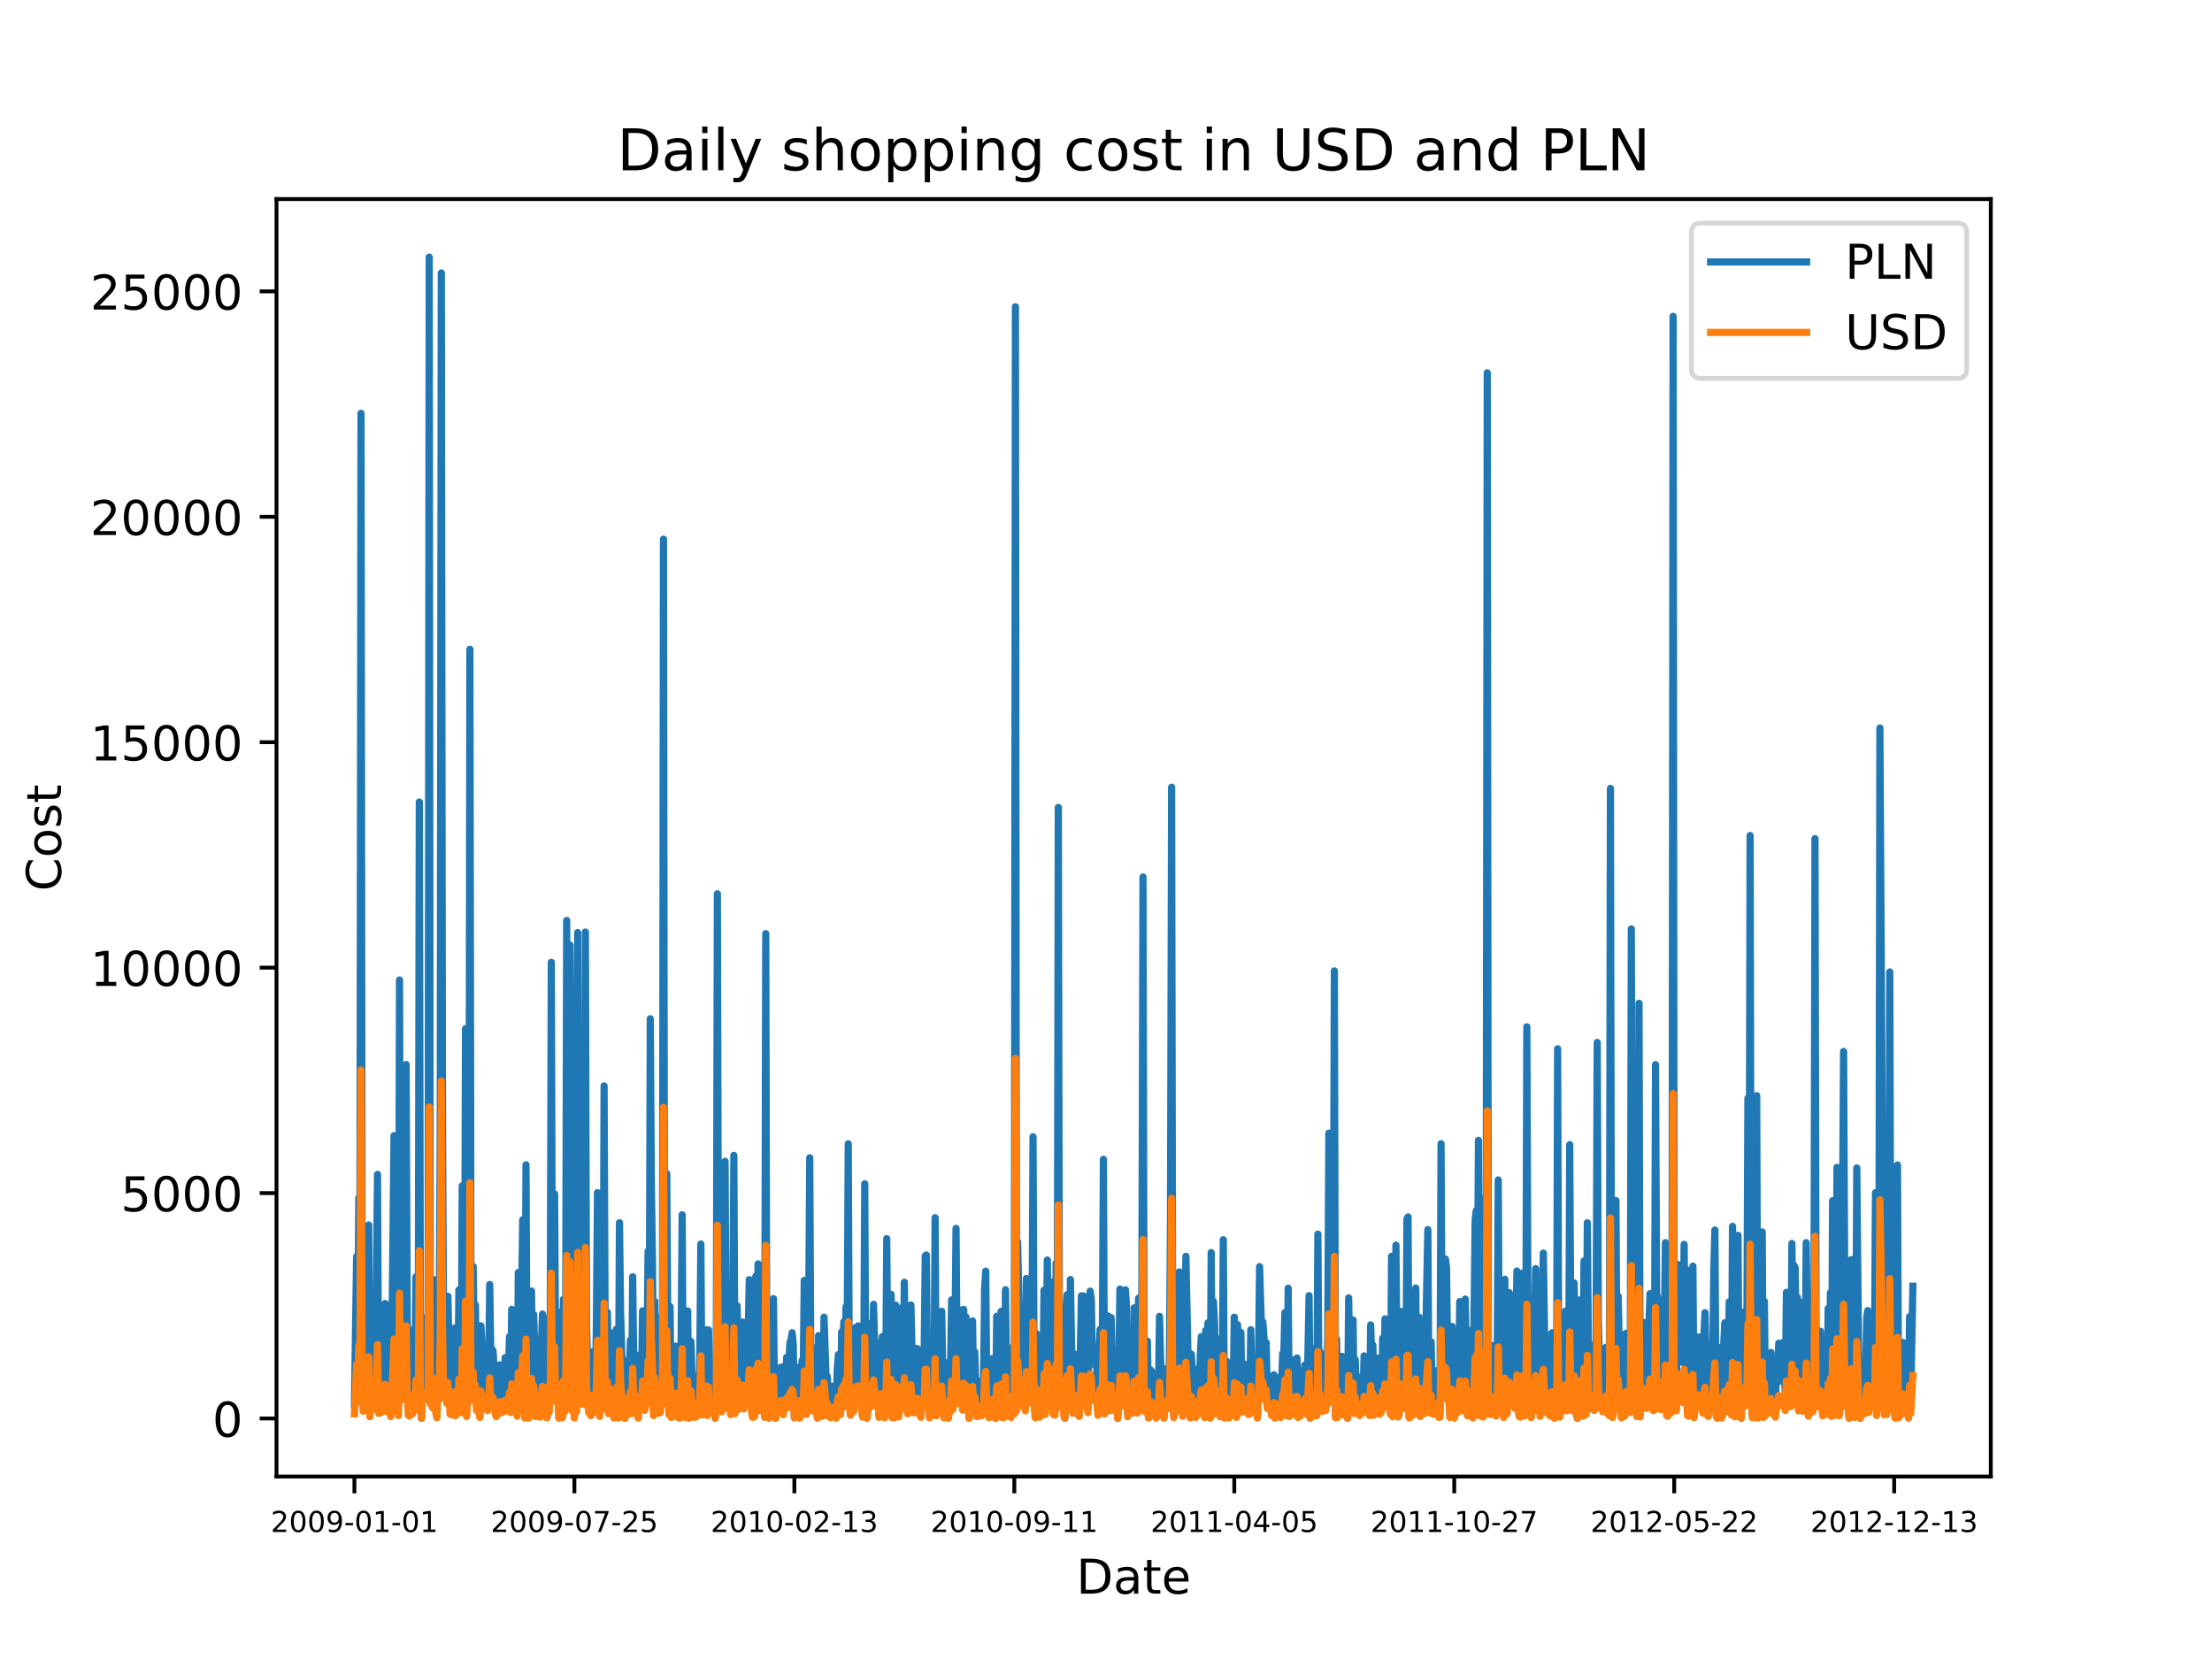 <?xml version="1.0" encoding="utf-8" standalone="no"?>
<!DOCTYPE svg PUBLIC "-//W3C//DTD SVG 1.1//EN"
  "http://www.w3.org/Graphics/SVG/1.1/DTD/svg11.dtd">
<!-- Created with matplotlib (https://matplotlib.org/) -->
<svg height="345.6pt" version="1.1" viewBox="0 0 460.8 345.6" width="460.8pt" xmlns="http://www.w3.org/2000/svg" xmlns:xlink="http://www.w3.org/1999/xlink">
 <defs>
  <style type="text/css">
*{stroke-linecap:butt;stroke-linejoin:round;}
  </style>
 </defs>
 <g id="figure_1">
  <g id="patch_1">
   <path d="M 0 345.6 
L 460.8 345.6 
L 460.8 0 
L 0 0 
z
" style="fill:#ffffff;"/>
  </g>
  <g id="axes_1">
   <g id="patch_2">
    <path d="M 57.6 307.584 
L 414.72 307.584 
L 414.72 41.472 
L 57.6 41.472 
z
" style="fill:#ffffff;"/>
   </g>
   <g id="matplotlib.axis_1">
    <g id="xtick_1">
     <g id="line2d_1">
      <defs>
       <path d="M 0 0 
L 0 3.5 
" id="m8d5801fed7" style="stroke:#000000;stroke-width:0.8;"/>
      </defs>
      <g>
       <use style="stroke:#000000;stroke-width:0.8;" x="73.833" xlink:href="#m8d5801fed7" y="307.584"/>
      </g>
     </g>
     <g id="text_1">
      <!-- 2009-01-01 -->
      <defs>
       <path d="M 19.188 8.297 
L 53.609 8.297 
L 53.609 0 
L 7.328 0 
L 7.328 8.297 
Q 12.938 14.109 22.625 23.891 
Q 32.328 33.688 34.812 36.531 
Q 39.547 41.844 41.422 45.531 
Q 43.312 49.219 43.312 52.781 
Q 43.312 58.594 39.234 62.25 
Q 35.156 65.922 28.609 65.922 
Q 23.969 65.922 18.812 64.312 
Q 13.672 62.703 7.812 59.422 
L 7.812 69.391 
Q 13.766 71.781 18.938 73 
Q 24.125 74.219 28.422 74.219 
Q 39.75 74.219 46.484 68.547 
Q 53.219 62.891 53.219 53.422 
Q 53.219 48.922 51.531 44.891 
Q 49.859 40.875 45.406 35.406 
Q 44.188 33.984 37.641 27.219 
Q 31.109 20.453 19.188 8.297 
z
" id="DejaVuSans-50"/>
       <path d="M 31.781 66.406 
Q 24.172 66.406 20.328 58.906 
Q 16.5 51.422 16.5 36.375 
Q 16.5 21.391 20.328 13.891 
Q 24.172 6.391 31.781 6.391 
Q 39.453 6.391 43.281 13.891 
Q 47.125 21.391 47.125 36.375 
Q 47.125 51.422 43.281 58.906 
Q 39.453 66.406 31.781 66.406 
z
M 31.781 74.219 
Q 44.047 74.219 50.516 64.516 
Q 56.984 54.828 56.984 36.375 
Q 56.984 17.969 50.516 8.266 
Q 44.047 -1.422 31.781 -1.422 
Q 19.531 -1.422 13.062 8.266 
Q 6.594 17.969 6.594 36.375 
Q 6.594 54.828 13.062 64.516 
Q 19.531 74.219 31.781 74.219 
z
" id="DejaVuSans-48"/>
       <path d="M 10.984 1.516 
L 10.984 10.5 
Q 14.703 8.734 18.5 7.812 
Q 22.312 6.891 25.984 6.891 
Q 35.75 6.891 40.891 13.453 
Q 46.047 20.016 46.781 33.406 
Q 43.953 29.203 39.594 26.953 
Q 35.25 24.703 29.984 24.703 
Q 19.047 24.703 12.672 31.312 
Q 6.297 37.938 6.297 49.422 
Q 6.297 60.641 12.938 67.422 
Q 19.578 74.219 30.609 74.219 
Q 43.266 74.219 49.922 64.516 
Q 56.594 54.828 56.594 36.375 
Q 56.594 19.141 48.406 8.859 
Q 40.234 -1.422 26.422 -1.422 
Q 22.703 -1.422 18.891 -0.688 
Q 15.094 0.047 10.984 1.516 
z
M 30.609 32.422 
Q 37.25 32.422 41.125 36.953 
Q 45.016 41.5 45.016 49.422 
Q 45.016 57.281 41.125 61.844 
Q 37.25 66.406 30.609 66.406 
Q 23.969 66.406 20.094 61.844 
Q 16.219 57.281 16.219 49.422 
Q 16.219 41.5 20.094 36.953 
Q 23.969 32.422 30.609 32.422 
z
" id="DejaVuSans-57"/>
       <path d="M 4.891 31.391 
L 31.203 31.391 
L 31.203 23.391 
L 4.891 23.391 
z
" id="DejaVuSans-45"/>
       <path d="M 12.406 8.297 
L 28.516 8.297 
L 28.516 63.922 
L 10.984 60.406 
L 10.984 69.391 
L 28.422 72.906 
L 38.281 72.906 
L 38.281 8.297 
L 54.391 8.297 
L 54.391 0 
L 12.406 0 
z
" id="DejaVuSans-49"/>
      </defs>
      <g transform="translate(56.398 319.143)scale(0.06 -0.06)">
       <use xlink:href="#DejaVuSans-50"/>
       <use x="63.623" xlink:href="#DejaVuSans-48"/>
       <use x="127.246" xlink:href="#DejaVuSans-48"/>
       <use x="190.869" xlink:href="#DejaVuSans-57"/>
       <use x="254.492" xlink:href="#DejaVuSans-45"/>
       <use x="290.576" xlink:href="#DejaVuSans-48"/>
       <use x="354.199" xlink:href="#DejaVuSans-49"/>
       <use x="417.822" xlink:href="#DejaVuSans-45"/>
       <use x="453.906" xlink:href="#DejaVuSans-48"/>
       <use x="517.529" xlink:href="#DejaVuSans-49"/>
      </g>
     </g>
    </g>
    <g id="xtick_2">
     <g id="line2d_2">
      <g>
       <use style="stroke:#000000;stroke-width:0.8;" x="119.656" xlink:href="#m8d5801fed7" y="307.584"/>
      </g>
     </g>
     <g id="text_2">
      <!-- 2009-07-25 -->
      <defs>
       <path d="M 8.203 72.906 
L 55.078 72.906 
L 55.078 68.703 
L 28.609 0 
L 18.312 0 
L 43.219 64.594 
L 8.203 64.594 
z
" id="DejaVuSans-55"/>
       <path d="M 10.797 72.906 
L 49.516 72.906 
L 49.516 64.594 
L 19.828 64.594 
L 19.828 46.734 
Q 21.969 47.469 24.109 47.828 
Q 26.266 48.188 28.422 48.188 
Q 40.625 48.188 47.75 41.5 
Q 54.891 34.812 54.891 23.391 
Q 54.891 11.625 47.562 5.094 
Q 40.234 -1.422 26.906 -1.422 
Q 22.312 -1.422 17.547 -0.641 
Q 12.797 0.141 7.719 1.703 
L 7.719 11.625 
Q 12.109 9.234 16.797 8.062 
Q 21.484 6.891 26.703 6.891 
Q 35.156 6.891 40.078 11.328 
Q 45.016 15.766 45.016 23.391 
Q 45.016 31 40.078 35.438 
Q 35.156 39.891 26.703 39.891 
Q 22.75 39.891 18.812 39.016 
Q 14.891 38.141 10.797 36.281 
z
" id="DejaVuSans-53"/>
      </defs>
      <g transform="translate(102.221 319.143)scale(0.06 -0.06)">
       <use xlink:href="#DejaVuSans-50"/>
       <use x="63.623" xlink:href="#DejaVuSans-48"/>
       <use x="127.246" xlink:href="#DejaVuSans-48"/>
       <use x="190.869" xlink:href="#DejaVuSans-57"/>
       <use x="254.492" xlink:href="#DejaVuSans-45"/>
       <use x="290.576" xlink:href="#DejaVuSans-48"/>
       <use x="354.199" xlink:href="#DejaVuSans-55"/>
       <use x="417.822" xlink:href="#DejaVuSans-45"/>
       <use x="453.906" xlink:href="#DejaVuSans-50"/>
       <use x="517.529" xlink:href="#DejaVuSans-53"/>
      </g>
     </g>
    </g>
    <g id="xtick_3">
     <g id="line2d_3">
      <g>
       <use style="stroke:#000000;stroke-width:0.8;" x="165.478" xlink:href="#m8d5801fed7" y="307.584"/>
      </g>
     </g>
     <g id="text_3">
      <!-- 2010-02-13 -->
      <defs>
       <path d="M 40.578 39.312 
Q 47.656 37.797 51.625 33 
Q 55.609 28.219 55.609 21.188 
Q 55.609 10.406 48.188 4.484 
Q 40.766 -1.422 27.094 -1.422 
Q 22.516 -1.422 17.656 -0.516 
Q 12.797 0.391 7.625 2.203 
L 7.625 11.719 
Q 11.719 9.328 16.594 8.109 
Q 21.484 6.891 26.812 6.891 
Q 36.078 6.891 40.938 10.547 
Q 45.797 14.203 45.797 21.188 
Q 45.797 27.641 41.281 31.266 
Q 36.766 34.906 28.719 34.906 
L 20.219 34.906 
L 20.219 43.016 
L 29.109 43.016 
Q 36.375 43.016 40.234 45.922 
Q 44.094 48.828 44.094 54.297 
Q 44.094 59.906 40.109 62.906 
Q 36.141 65.922 28.719 65.922 
Q 24.656 65.922 20.016 65.031 
Q 15.375 64.156 9.812 62.312 
L 9.812 71.094 
Q 15.438 72.656 20.344 73.438 
Q 25.25 74.219 29.594 74.219 
Q 40.828 74.219 47.359 69.109 
Q 53.906 64.016 53.906 55.328 
Q 53.906 49.266 50.438 45.094 
Q 46.969 40.922 40.578 39.312 
z
" id="DejaVuSans-51"/>
      </defs>
      <g transform="translate(148.044 319.143)scale(0.06 -0.06)">
       <use xlink:href="#DejaVuSans-50"/>
       <use x="63.623" xlink:href="#DejaVuSans-48"/>
       <use x="127.246" xlink:href="#DejaVuSans-49"/>
       <use x="190.869" xlink:href="#DejaVuSans-48"/>
       <use x="254.492" xlink:href="#DejaVuSans-45"/>
       <use x="290.576" xlink:href="#DejaVuSans-48"/>
       <use x="354.199" xlink:href="#DejaVuSans-50"/>
       <use x="417.822" xlink:href="#DejaVuSans-45"/>
       <use x="453.906" xlink:href="#DejaVuSans-49"/>
       <use x="517.529" xlink:href="#DejaVuSans-51"/>
      </g>
     </g>
    </g>
    <g id="xtick_4">
     <g id="line2d_4">
      <g>
       <use style="stroke:#000000;stroke-width:0.8;" x="211.301" xlink:href="#m8d5801fed7" y="307.584"/>
      </g>
     </g>
     <g id="text_4">
      <!-- 2010-09-11 -->
      <g transform="translate(193.866 319.143)scale(0.06 -0.06)">
       <use xlink:href="#DejaVuSans-50"/>
       <use x="63.623" xlink:href="#DejaVuSans-48"/>
       <use x="127.246" xlink:href="#DejaVuSans-49"/>
       <use x="190.869" xlink:href="#DejaVuSans-48"/>
       <use x="254.492" xlink:href="#DejaVuSans-45"/>
       <use x="290.576" xlink:href="#DejaVuSans-48"/>
       <use x="354.199" xlink:href="#DejaVuSans-57"/>
       <use x="417.822" xlink:href="#DejaVuSans-45"/>
       <use x="453.906" xlink:href="#DejaVuSans-49"/>
       <use x="517.529" xlink:href="#DejaVuSans-49"/>
      </g>
     </g>
    </g>
    <g id="xtick_5">
     <g id="line2d_5">
      <g>
       <use style="stroke:#000000;stroke-width:0.8;" x="257.124" xlink:href="#m8d5801fed7" y="307.584"/>
      </g>
     </g>
     <g id="text_5">
      <!-- 2011-04-05 -->
      <defs>
       <path d="M 37.797 64.312 
L 12.891 25.391 
L 37.797 25.391 
z
M 35.203 72.906 
L 47.609 72.906 
L 47.609 25.391 
L 58.016 25.391 
L 58.016 17.188 
L 47.609 17.188 
L 47.609 0 
L 37.797 0 
L 37.797 17.188 
L 4.891 17.188 
L 4.891 26.703 
z
" id="DejaVuSans-52"/>
      </defs>
      <g transform="translate(239.689 319.143)scale(0.06 -0.06)">
       <use xlink:href="#DejaVuSans-50"/>
       <use x="63.623" xlink:href="#DejaVuSans-48"/>
       <use x="127.246" xlink:href="#DejaVuSans-49"/>
       <use x="190.869" xlink:href="#DejaVuSans-49"/>
       <use x="254.492" xlink:href="#DejaVuSans-45"/>
       <use x="290.576" xlink:href="#DejaVuSans-48"/>
       <use x="354.199" xlink:href="#DejaVuSans-52"/>
       <use x="417.822" xlink:href="#DejaVuSans-45"/>
       <use x="453.906" xlink:href="#DejaVuSans-48"/>
       <use x="517.529" xlink:href="#DejaVuSans-53"/>
      </g>
     </g>
    </g>
    <g id="xtick_6">
     <g id="line2d_6">
      <g>
       <use style="stroke:#000000;stroke-width:0.8;" x="302.947" xlink:href="#m8d5801fed7" y="307.584"/>
      </g>
     </g>
     <g id="text_6">
      <!-- 2011-10-27 -->
      <g transform="translate(285.512 319.143)scale(0.06 -0.06)">
       <use xlink:href="#DejaVuSans-50"/>
       <use x="63.623" xlink:href="#DejaVuSans-48"/>
       <use x="127.246" xlink:href="#DejaVuSans-49"/>
       <use x="190.869" xlink:href="#DejaVuSans-49"/>
       <use x="254.492" xlink:href="#DejaVuSans-45"/>
       <use x="290.576" xlink:href="#DejaVuSans-49"/>
       <use x="354.199" xlink:href="#DejaVuSans-48"/>
       <use x="417.822" xlink:href="#DejaVuSans-45"/>
       <use x="453.906" xlink:href="#DejaVuSans-50"/>
       <use x="517.529" xlink:href="#DejaVuSans-55"/>
      </g>
     </g>
    </g>
    <g id="xtick_7">
     <g id="line2d_7">
      <g>
       <use style="stroke:#000000;stroke-width:0.8;" x="348.77" xlink:href="#m8d5801fed7" y="307.584"/>
      </g>
     </g>
     <g id="text_7">
      <!-- 2012-05-22 -->
      <g transform="translate(331.335 319.143)scale(0.06 -0.06)">
       <use xlink:href="#DejaVuSans-50"/>
       <use x="63.623" xlink:href="#DejaVuSans-48"/>
       <use x="127.246" xlink:href="#DejaVuSans-49"/>
       <use x="190.869" xlink:href="#DejaVuSans-50"/>
       <use x="254.492" xlink:href="#DejaVuSans-45"/>
       <use x="290.576" xlink:href="#DejaVuSans-48"/>
       <use x="354.199" xlink:href="#DejaVuSans-53"/>
       <use x="417.822" xlink:href="#DejaVuSans-45"/>
       <use x="453.906" xlink:href="#DejaVuSans-50"/>
       <use x="517.529" xlink:href="#DejaVuSans-50"/>
      </g>
     </g>
    </g>
    <g id="xtick_8">
     <g id="line2d_8">
      <g>
       <use style="stroke:#000000;stroke-width:0.8;" x="394.592" xlink:href="#m8d5801fed7" y="307.584"/>
      </g>
     </g>
     <g id="text_8">
      <!-- 2012-12-13 -->
      <g transform="translate(377.158 319.143)scale(0.06 -0.06)">
       <use xlink:href="#DejaVuSans-50"/>
       <use x="63.623" xlink:href="#DejaVuSans-48"/>
       <use x="127.246" xlink:href="#DejaVuSans-49"/>
       <use x="190.869" xlink:href="#DejaVuSans-50"/>
       <use x="254.492" xlink:href="#DejaVuSans-45"/>
       <use x="290.576" xlink:href="#DejaVuSans-49"/>
       <use x="354.199" xlink:href="#DejaVuSans-50"/>
       <use x="417.822" xlink:href="#DejaVuSans-45"/>
       <use x="453.906" xlink:href="#DejaVuSans-49"/>
       <use x="517.529" xlink:href="#DejaVuSans-51"/>
      </g>
     </g>
    </g>
    <g id="text_9">
     <!-- Date -->
     <defs>
      <path d="M 19.672 64.797 
L 19.672 8.109 
L 31.594 8.109 
Q 46.688 8.109 53.688 14.938 
Q 60.688 21.781 60.688 36.531 
Q 60.688 51.172 53.688 57.984 
Q 46.688 64.797 31.594 64.797 
z
M 9.812 72.906 
L 30.078 72.906 
Q 51.266 72.906 61.172 64.094 
Q 71.094 55.281 71.094 36.531 
Q 71.094 17.672 61.125 8.828 
Q 51.172 0 30.078 0 
L 9.812 0 
z
" id="DejaVuSans-68"/>
      <path d="M 34.281 27.484 
Q 23.391 27.484 19.188 25 
Q 14.984 22.516 14.984 16.5 
Q 14.984 11.719 18.141 8.906 
Q 21.297 6.109 26.703 6.109 
Q 34.188 6.109 38.703 11.406 
Q 43.219 16.703 43.219 25.484 
L 43.219 27.484 
z
M 52.203 31.203 
L 52.203 0 
L 43.219 0 
L 43.219 8.297 
Q 40.141 3.328 35.547 0.953 
Q 30.953 -1.422 24.312 -1.422 
Q 15.922 -1.422 10.953 3.297 
Q 6 8.016 6 15.922 
Q 6 25.141 12.172 29.828 
Q 18.359 34.516 30.609 34.516 
L 43.219 34.516 
L 43.219 35.406 
Q 43.219 41.609 39.141 45 
Q 35.062 48.391 27.688 48.391 
Q 23 48.391 18.547 47.266 
Q 14.109 46.141 10.016 43.891 
L 10.016 52.203 
Q 14.938 54.109 19.578 55.047 
Q 24.219 56 28.609 56 
Q 40.484 56 46.344 49.844 
Q 52.203 43.703 52.203 31.203 
z
" id="DejaVuSans-97"/>
      <path d="M 18.312 70.219 
L 18.312 54.688 
L 36.812 54.688 
L 36.812 47.703 
L 18.312 47.703 
L 18.312 18.016 
Q 18.312 11.328 20.141 9.422 
Q 21.969 7.516 27.594 7.516 
L 36.812 7.516 
L 36.812 0 
L 27.594 0 
Q 17.188 0 13.234 3.875 
Q 9.281 7.766 9.281 18.016 
L 9.281 47.703 
L 2.688 47.703 
L 2.688 54.688 
L 9.281 54.688 
L 9.281 70.219 
z
" id="DejaVuSans-116"/>
      <path d="M 56.203 29.594 
L 56.203 25.203 
L 14.891 25.203 
Q 15.484 15.922 20.484 11.062 
Q 25.484 6.203 34.422 6.203 
Q 39.594 6.203 44.453 7.469 
Q 49.312 8.734 54.109 11.281 
L 54.109 2.781 
Q 49.266 0.734 44.188 -0.344 
Q 39.109 -1.422 33.891 -1.422 
Q 20.797 -1.422 13.156 6.188 
Q 5.516 13.812 5.516 26.812 
Q 5.516 40.234 12.766 48.109 
Q 20.016 56 32.328 56 
Q 43.359 56 49.781 48.891 
Q 56.203 41.797 56.203 29.594 
z
M 47.219 32.234 
Q 47.125 39.594 43.094 43.984 
Q 39.062 48.391 32.422 48.391 
Q 24.906 48.391 20.391 44.141 
Q 15.875 39.891 15.188 32.172 
z
" id="DejaVuSans-101"/>
     </defs>
     <g transform="translate(224.209 331.989)scale(0.1 -0.1)">
      <use xlink:href="#DejaVuSans-68"/>
      <use x="77.002" xlink:href="#DejaVuSans-97"/>
      <use x="138.281" xlink:href="#DejaVuSans-116"/>
      <use x="177.49" xlink:href="#DejaVuSans-101"/>
     </g>
    </g>
   </g>
   <g id="matplotlib.axis_2">
    <g id="ytick_1">
     <g id="line2d_9">
      <defs>
       <path d="M 0 0 
L -3.5 0 
" id="mb2c33d86e0" style="stroke:#000000;stroke-width:0.8;"/>
      </defs>
      <g>
       <use style="stroke:#000000;stroke-width:0.8;" x="57.6" xlink:href="#mb2c33d86e0" y="295.499"/>
      </g>
     </g>
     <g id="text_10">
      <!-- 0 -->
      <g transform="translate(44.237 299.298)scale(0.1 -0.1)">
       <use xlink:href="#DejaVuSans-48"/>
      </g>
     </g>
    </g>
    <g id="ytick_2">
     <g id="line2d_10">
      <g>
       <use style="stroke:#000000;stroke-width:0.8;" x="57.6" xlink:href="#mb2c33d86e0" y="248.538"/>
      </g>
     </g>
     <g id="text_11">
      <!-- 5000 -->
      <g transform="translate(25.15 252.337)scale(0.1 -0.1)">
       <use xlink:href="#DejaVuSans-53"/>
       <use x="63.623" xlink:href="#DejaVuSans-48"/>
       <use x="127.246" xlink:href="#DejaVuSans-48"/>
       <use x="190.869" xlink:href="#DejaVuSans-48"/>
      </g>
     </g>
    </g>
    <g id="ytick_3">
     <g id="line2d_11">
      <g>
       <use style="stroke:#000000;stroke-width:0.8;" x="57.6" xlink:href="#mb2c33d86e0" y="201.577"/>
      </g>
     </g>
     <g id="text_12">
      <!-- 10000 -->
      <g transform="translate(18.788 205.376)scale(0.1 -0.1)">
       <use xlink:href="#DejaVuSans-49"/>
       <use x="63.623" xlink:href="#DejaVuSans-48"/>
       <use x="127.246" xlink:href="#DejaVuSans-48"/>
       <use x="190.869" xlink:href="#DejaVuSans-48"/>
       <use x="254.492" xlink:href="#DejaVuSans-48"/>
      </g>
     </g>
    </g>
    <g id="ytick_4">
     <g id="line2d_12">
      <g>
       <use style="stroke:#000000;stroke-width:0.8;" x="57.6" xlink:href="#mb2c33d86e0" y="154.616"/>
      </g>
     </g>
     <g id="text_13">
      <!-- 15000 -->
      <g transform="translate(18.788 158.415)scale(0.1 -0.1)">
       <use xlink:href="#DejaVuSans-49"/>
       <use x="63.623" xlink:href="#DejaVuSans-53"/>
       <use x="127.246" xlink:href="#DejaVuSans-48"/>
       <use x="190.869" xlink:href="#DejaVuSans-48"/>
       <use x="254.492" xlink:href="#DejaVuSans-48"/>
      </g>
     </g>
    </g>
    <g id="ytick_5">
     <g id="line2d_13">
      <g>
       <use style="stroke:#000000;stroke-width:0.8;" x="57.6" xlink:href="#mb2c33d86e0" y="107.655"/>
      </g>
     </g>
     <g id="text_14">
      <!-- 20000 -->
      <g transform="translate(18.788 111.454)scale(0.1 -0.1)">
       <use xlink:href="#DejaVuSans-50"/>
       <use x="63.623" xlink:href="#DejaVuSans-48"/>
       <use x="127.246" xlink:href="#DejaVuSans-48"/>
       <use x="190.869" xlink:href="#DejaVuSans-48"/>
       <use x="254.492" xlink:href="#DejaVuSans-48"/>
      </g>
     </g>
    </g>
    <g id="ytick_6">
     <g id="line2d_14">
      <g>
       <use style="stroke:#000000;stroke-width:0.8;" x="57.6" xlink:href="#mb2c33d86e0" y="60.694"/>
      </g>
     </g>
     <g id="text_15">
      <!-- 25000 -->
      <g transform="translate(18.788 64.493)scale(0.1 -0.1)">
       <use xlink:href="#DejaVuSans-50"/>
       <use x="63.623" xlink:href="#DejaVuSans-53"/>
       <use x="127.246" xlink:href="#DejaVuSans-48"/>
       <use x="190.869" xlink:href="#DejaVuSans-48"/>
       <use x="254.492" xlink:href="#DejaVuSans-48"/>
      </g>
     </g>
    </g>
    <g id="text_16">
     <!-- Cost -->
     <defs>
      <path d="M 64.406 67.281 
L 64.406 56.891 
Q 59.422 61.531 53.781 63.812 
Q 48.141 66.109 41.797 66.109 
Q 29.297 66.109 22.656 58.469 
Q 16.016 50.828 16.016 36.375 
Q 16.016 21.969 22.656 14.328 
Q 29.297 6.688 41.797 6.688 
Q 48.141 6.688 53.781 8.984 
Q 59.422 11.281 64.406 15.922 
L 64.406 5.609 
Q 59.234 2.094 53.438 0.328 
Q 47.656 -1.422 41.219 -1.422 
Q 24.656 -1.422 15.125 8.703 
Q 5.609 18.844 5.609 36.375 
Q 5.609 53.953 15.125 64.078 
Q 24.656 74.219 41.219 74.219 
Q 47.75 74.219 53.531 72.484 
Q 59.328 70.75 64.406 67.281 
z
" id="DejaVuSans-67"/>
      <path d="M 30.609 48.391 
Q 23.391 48.391 19.188 42.75 
Q 14.984 37.109 14.984 27.297 
Q 14.984 17.484 19.156 11.844 
Q 23.344 6.203 30.609 6.203 
Q 37.797 6.203 41.984 11.859 
Q 46.188 17.531 46.188 27.297 
Q 46.188 37.016 41.984 42.703 
Q 37.797 48.391 30.609 48.391 
z
M 30.609 56 
Q 42.328 56 49.016 48.375 
Q 55.719 40.766 55.719 27.297 
Q 55.719 13.875 49.016 6.219 
Q 42.328 -1.422 30.609 -1.422 
Q 18.844 -1.422 12.172 6.219 
Q 5.516 13.875 5.516 27.297 
Q 5.516 40.766 12.172 48.375 
Q 18.844 56 30.609 56 
z
" id="DejaVuSans-111"/>
      <path d="M 44.281 53.078 
L 44.281 44.578 
Q 40.484 46.531 36.375 47.5 
Q 32.281 48.484 27.875 48.484 
Q 21.188 48.484 17.844 46.438 
Q 14.5 44.391 14.5 40.281 
Q 14.5 37.156 16.891 35.375 
Q 19.281 33.594 26.516 31.984 
L 29.594 31.297 
Q 39.156 29.25 43.188 25.516 
Q 47.219 21.781 47.219 15.094 
Q 47.219 7.469 41.188 3.016 
Q 35.156 -1.422 24.609 -1.422 
Q 20.219 -1.422 15.453 -0.562 
Q 10.688 0.297 5.422 2 
L 5.422 11.281 
Q 10.406 8.688 15.234 7.391 
Q 20.062 6.109 24.812 6.109 
Q 31.156 6.109 34.562 8.281 
Q 37.984 10.453 37.984 14.406 
Q 37.984 18.062 35.516 20.016 
Q 33.062 21.969 24.703 23.781 
L 21.578 24.516 
Q 13.234 26.266 9.516 29.906 
Q 5.812 33.547 5.812 39.891 
Q 5.812 47.609 11.281 51.797 
Q 16.75 56 26.812 56 
Q 31.781 56 36.172 55.266 
Q 40.578 54.547 44.281 53.078 
z
" id="DejaVuSans-115"/>
     </defs>
     <g transform="translate(12.708 185.644)rotate(-90)scale(0.1 -0.1)">
      <use xlink:href="#DejaVuSans-67"/>
      <use x="69.824" xlink:href="#DejaVuSans-111"/>
      <use x="131.006" xlink:href="#DejaVuSans-115"/>
      <use x="183.105" xlink:href="#DejaVuSans-116"/>
     </g>
    </g>
   </g>
   <g id="line2d_15">
    <path clip-path="url(#pfbec2e4f02)" d="M 73.833 292.634 
L 74.291 261.753 
L 74.52 285.44 
L 74.749 249.527 
L 74.978 259.277 
L 75.207 86.095 
L 75.437 269.445 
L 75.666 291.083 
L 75.895 272.702 
L 76.124 273.857 
L 76.353 271.599 
L 76.582 289.6 
L 76.811 255.185 
L 77.04 294.355 
L 77.269 281.564 
L 77.499 275.401 
L 78.186 289.191 
L 78.644 244.65 
L 78.873 291.889 
L 79.102 278.309 
L 79.331 291.374 
L 79.561 271.938 
L 79.79 284.339 
L 80.019 290.489 
L 80.248 271.542 
L 80.706 277.885 
L 80.935 291.304 
L 81.164 280.438 
L 81.393 294.14 
L 81.623 280.508 
L 82.081 236.576 
L 82.31 288.788 
L 82.539 284.906 
L 82.768 287.54 
L 82.997 293.409 
L 83.226 204.143 
L 83.456 278.376 
L 83.685 281.655 
L 83.914 273.018 
L 84.143 271.686 
L 84.372 269.605 
L 84.601 221.766 
L 84.83 274.459 
L 85.059 293.101 
L 85.288 293.61 
L 85.747 277.156 
L 85.976 291.862 
L 86.205 278.632 
L 86.434 289.363 
L 86.663 265.976 
L 87.121 285.616 
L 87.35 167.076 
L 87.58 278.445 
L 87.809 295.425 
L 88.038 277.801 
L 88.267 275.547 
L 88.496 280.998 
L 88.954 274.254 
L 89.183 279.066 
L 89.412 53.568 
L 89.642 284.482 
L 89.871 282.311 
L 90.1 287.783 
L 90.329 266.546 
L 90.787 291.813 
L 91.016 294.934 
L 91.245 272.214 
L 91.475 282.482 
L 91.704 236.751 
L 91.933 56.856 
L 92.162 228.335 
L 92.391 274.709 
L 92.62 280.841 
L 92.849 271.135 
L 93.078 284.943 
L 93.307 270.033 
L 93.766 292.469 
L 93.995 288.626 
L 94.224 292.882 
L 94.453 280.72 
L 94.682 276.672 
L 94.911 293.567 
L 95.369 290.78 
L 95.599 268.718 
L 95.828 284.01 
L 96.057 291.181 
L 96.286 247.032 
L 96.515 263.161 
L 96.744 292.01 
L 96.973 214.301 
L 97.202 294.153 
L 97.431 282.28 
L 97.661 284.824 
L 97.89 135.255 
L 98.119 276.807 
L 98.348 266.025 
L 98.577 263.853 
L 98.806 283.03 
L 99.035 271.849 
L 99.264 289.775 
L 99.493 282.411 
L 99.952 294.773 
L 100.181 276.197 
L 100.41 280.052 
L 100.639 288.615 
L 100.868 282.344 
L 101.097 286.735 
L 101.326 280.684 
L 101.556 290.139 
L 101.785 289.037 
L 102.014 267.586 
L 102.243 282.545 
L 102.472 281.016 
L 102.701 281.372 
L 102.93 284.924 
L 103.159 292.51 
L 103.388 294.236 
L 103.618 285.609 
L 103.847 288.266 
L 104.076 284.325 
L 104.305 291.704 
L 104.534 287.317 
L 104.763 285.159 
L 104.992 290.85 
L 105.221 282.822 
L 105.45 289.57 
L 105.68 285.92 
L 105.909 285.654 
L 106.138 278.438 
L 106.367 291.649 
L 106.596 272.754 
L 106.825 285.82 
L 107.054 280.166 
L 107.283 291.499 
L 107.512 288.879 
L 107.742 293.961 
L 107.971 265.083 
L 108.2 285.869 
L 108.429 282.545 
L 108.658 271.161 
L 108.887 254.098 
L 109.116 284.587 
L 109.345 295.219 
L 109.575 242.643 
L 109.804 292.248 
L 110.033 295.245 
L 110.262 295.018 
L 110.72 268.949 
L 110.949 286.136 
L 111.178 273.864 
L 111.407 281.209 
L 111.637 294.256 
L 111.866 284.823 
L 112.095 290.497 
L 112.324 286.145 
L 112.553 294.535 
L 112.782 280.043 
L 113.011 273.736 
L 113.24 279 
L 113.469 291.62 
L 113.699 274.653 
L 113.928 295.046 
L 114.157 291.643 
L 114.386 291.45 
L 114.615 280.958 
L 114.844 200.466 
L 115.073 272.695 
L 115.302 282.186 
L 115.531 248.721 
L 115.761 284.579 
L 116.219 281.596 
L 116.448 295.325 
L 116.677 273.379 
L 116.906 277.708 
L 117.135 295.08 
L 117.364 270.695 
L 117.594 291.256 
L 117.823 282.897 
L 118.052 191.752 
L 118.281 289.483 
L 118.51 286.389 
L 118.739 196.856 
L 118.968 222.573 
L 119.197 290.711 
L 119.426 283.492 
L 119.656 295.195 
L 119.885 257.073 
L 120.114 291.335 
L 120.343 194.279 
L 120.572 287.151 
L 120.801 286.159 
L 121.03 263.401 
L 121.259 281.496 
L 121.488 280.359 
L 121.718 287.075 
L 121.947 194.16 
L 122.176 275.982 
L 122.634 291.917 
L 123.092 293.814 
L 123.321 281.607 
L 123.78 286.316 
L 124.009 291.956 
L 124.238 275.903 
L 124.467 248.46 
L 124.696 282.392 
L 124.925 294.216 
L 125.154 271.684 
L 125.383 290.102 
L 125.612 288.612 
L 125.842 226.232 
L 126.071 280.324 
L 126.3 279.688 
L 126.529 273.397 
L 126.758 292.621 
L 126.987 277.528 
L 127.216 284.336 
L 127.445 282.222 
L 127.904 295.19 
L 128.133 290.613 
L 128.362 276.936 
L 128.591 280.735 
L 128.82 295.2 
L 129.049 254.714 
L 129.278 273.051 
L 129.507 281.091 
L 129.737 294.706 
L 129.966 285.792 
L 130.195 295.422 
L 130.424 288.766 
L 130.653 293.541 
L 130.882 283.257 
L 131.111 285.075 
L 131.34 279.132 
L 131.569 292.609 
L 131.799 265.961 
L 132.028 285.288 
L 132.257 291.791 
L 132.486 282.225 
L 132.944 295.27 
L 133.173 287.554 
L 133.402 284.082 
L 133.631 288.607 
L 133.861 273.067 
L 134.09 289.132 
L 134.319 290.627 
L 134.548 282.865 
L 134.777 282.782 
L 135.006 260.66 
L 135.235 286.302 
L 135.464 212.222 
L 135.694 247.347 
L 135.923 263.194 
L 136.152 293.792 
L 136.381 271.088 
L 136.61 290.022 
L 136.839 274.369 
L 137.068 292.272 
L 137.297 291.457 
L 137.526 292.056 
L 137.756 285.845 
L 137.985 286.843 
L 138.214 112.322 
L 138.443 285.534 
L 138.672 286.596 
L 138.901 244.486 
L 139.13 280.785 
L 139.359 293.304 
L 139.588 272.205 
L 139.818 294.91 
L 140.047 281.684 
L 140.276 292.856 
L 140.505 290.985 
L 140.734 280.419 
L 141.192 294.814 
L 141.421 293.418 
L 141.65 295.338 
L 141.88 280.498 
L 142.109 253.065 
L 142.338 292.504 
L 142.567 287.729 
L 142.796 294.875 
L 143.025 293.421 
L 143.254 273.084 
L 143.483 295.34 
L 143.942 279.439 
L 144.4 294.711 
L 144.629 288.904 
L 144.858 294.803 
L 145.087 286.629 
L 145.316 286.805 
L 145.545 293.672 
L 145.775 283.057 
L 146.004 259.145 
L 146.233 293.058 
L 146.462 293.399 
L 146.691 280.621 
L 146.92 289.3 
L 147.149 277.031 
L 147.378 293.756 
L 147.607 277.057 
L 147.837 291.611 
L 148.066 289.962 
L 148.295 286.317 
L 148.524 290.535 
L 148.753 289.935 
L 148.982 295.386 
L 149.211 287.307 
L 149.44 186.199 
L 149.669 271.949 
L 149.899 264.31 
L 150.128 284.471 
L 150.357 291.642 
L 150.586 287.835 
L 150.815 287.631 
L 151.044 241.922 
L 151.273 280.882 
L 151.731 289.919 
L 151.961 282.215 
L 152.19 293.159 
L 152.419 285.613 
L 152.648 274.396 
L 152.877 240.683 
L 153.106 292.543 
L 153.564 272.049 
L 153.794 290.14 
L 154.252 283.837 
L 154.481 285.189 
L 154.71 275.409 
L 154.939 289.771 
L 155.168 278.177 
L 155.397 286.613 
L 155.626 284.76 
L 155.856 278.128 
L 156.085 266.569 
L 156.314 273.176 
L 156.543 291.291 
L 156.772 294.803 
L 157.001 288.914 
L 157.23 294.274 
L 157.459 265.839 
L 157.688 277.478 
L 157.918 263.288 
L 158.147 290.982 
L 158.376 289.672 
L 158.605 282.387 
L 158.834 288.813 
L 159.063 285.434 
L 159.292 294.872 
L 159.521 194.492 
L 159.75 291.745 
L 159.98 283.713 
L 160.209 295.336 
L 160.438 284.643 
L 160.667 289.893 
L 160.896 291.078 
L 161.125 270.533 
L 161.354 292.384 
L 161.583 295.413 
L 161.813 292.265 
L 162.042 287.074 
L 162.271 288.914 
L 162.5 284.899 
L 162.729 288.421 
L 162.958 284.739 
L 163.187 293.24 
L 163.416 286.344 
L 163.645 288.421 
L 163.875 282.746 
L 164.104 288.89 
L 164.562 279.579 
L 164.791 279.123 
L 165.02 277.635 
L 165.249 280.111 
L 165.478 295.154 
L 165.707 289.233 
L 165.937 292.89 
L 166.166 293.819 
L 166.395 284.832 
L 166.624 295.297 
L 167.082 283.479 
L 167.311 288.575 
L 167.54 266.734 
L 167.769 292.887 
L 167.999 292.99 
L 168.228 288.242 
L 168.457 273.646 
L 168.686 241.184 
L 168.915 286.553 
L 169.144 290.619 
L 169.373 290.97 
L 169.602 280.841 
L 169.831 291.653 
L 170.061 291.279 
L 170.29 295.365 
L 170.519 278.215 
L 170.748 284.364 
L 170.977 285.372 
L 171.206 294.294 
L 171.435 293.997 
L 171.664 274.393 
L 172.123 288.289 
L 172.352 286.757 
L 172.581 292.421 
L 172.81 294.474 
L 173.039 295.094 
L 173.268 293.021 
L 173.497 288.753 
L 173.726 290.637 
L 174.185 295.323 
L 174.414 285.264 
L 174.643 282.188 
L 174.872 293.049 
L 175.101 293.119 
L 175.33 277.448 
L 175.559 283.13 
L 175.788 275.351 
L 176.018 288.379 
L 176.247 272.214 
L 176.476 280.526 
L 176.705 238.273 
L 176.934 289.212 
L 177.163 293.614 
L 177.392 290.981 
L 177.621 291.988 
L 177.85 290.625 
L 178.309 276.512 
L 178.538 283.995 
L 178.767 276.188 
L 178.996 277.505 
L 179.225 280.635 
L 179.454 290.239 
L 179.683 294.667 
L 179.913 290.185 
L 180.142 246.605 
L 180.371 293.696 
L 180.6 295.395 
L 180.829 290.243 
L 181.058 289.428 
L 181.287 275.698 
L 181.745 285.676 
L 181.975 271.71 
L 182.433 288.187 
L 182.662 288.477 
L 182.891 280.527 
L 183.12 294.779 
L 183.349 279.74 
L 183.578 283.283 
L 183.807 278.431 
L 184.037 282.407 
L 184.266 295.03 
L 184.495 291.926 
L 184.724 258.032 
L 184.953 285.631 
L 185.411 274.099 
L 185.64 269.642 
L 185.869 295.027 
L 186.099 278.465 
L 186.328 295.011 
L 186.557 271.859 
L 186.786 292.174 
L 187.015 275.646 
L 187.244 294.392 
L 187.473 275.995 
L 187.702 275.845 
L 187.932 272.375 
L 188.161 288.675 
L 188.39 267.118 
L 188.619 284.779 
L 188.848 286.37 
L 189.077 292.34 
L 189.535 274.097 
L 189.764 271.851 
L 190.223 291.509 
L 190.452 284.4 
L 190.681 289.153 
L 190.91 280.883 
L 191.139 280.978 
L 191.368 292.296 
L 191.597 287.61 
L 191.826 294.659 
L 192.056 287.012 
L 192.285 288.307 
L 192.514 282.824 
L 192.743 261.616 
L 192.972 261.441 
L 193.201 283.153 
L 193.43 279.093 
L 193.659 295.083 
L 193.888 292.773 
L 194.118 292.668 
L 194.347 279.037 
L 194.576 289.236 
L 194.805 253.671 
L 195.034 293.618 
L 195.263 282.103 
L 195.95 291.675 
L 196.18 273.155 
L 196.409 287.802 
L 196.638 295.08 
L 196.867 283.826 
L 197.096 291.28 
L 197.325 292.533 
L 197.554 295.334 
L 197.783 291.324 
L 198.013 284.98 
L 198.242 270.791 
L 198.471 289.636 
L 198.7 286.229 
L 198.929 279.25 
L 199.158 255.888 
L 199.387 283.875 
L 199.616 285.602 
L 199.845 277.83 
L 200.075 280.7 
L 200.304 272.887 
L 200.533 290.03 
L 200.762 272.784 
L 200.991 289.975 
L 201.22 274.347 
L 201.449 289.228 
L 201.678 284.004 
L 201.907 295.41 
L 202.137 286.275 
L 202.366 283.603 
L 202.595 275.173 
L 202.824 290.282 
L 203.053 281.611 
L 203.511 294.335 
L 203.74 287.632 
L 204.199 293.131 
L 204.428 293.8 
L 204.657 292.066 
L 204.886 288.754 
L 205.115 268.483 
L 205.344 264.797 
L 205.573 290.664 
L 205.802 291.576 
L 206.032 295.009 
L 206.261 288.035 
L 206.49 287.609 
L 206.719 283 
L 207.177 289.833 
L 207.406 295.465 
L 207.635 274.209 
L 207.864 283.438 
L 208.094 285.968 
L 208.323 291.353 
L 208.552 273.162 
L 208.781 294.918 
L 209.01 287.255 
L 209.239 294.752 
L 209.468 268.67 
L 209.697 289.295 
L 209.926 289.726 
L 210.156 281.721 
L 210.385 293.359 
L 210.614 294.881 
L 211.072 280.473 
L 211.301 292.569 
L 211.53 63.909 
L 211.759 290.784 
L 211.988 258.665 
L 212.447 280.258 
L 212.676 287.678 
L 212.905 272.063 
L 213.134 287.441 
L 213.363 282.685 
L 213.592 290.749 
L 213.821 266.32 
L 214.05 276.21 
L 214.28 281.062 
L 214.509 280.345 
L 214.738 285.911 
L 214.967 281.4 
L 215.196 236.815 
L 215.425 287.458 
L 215.654 295.114 
L 215.883 277.81 
L 216.113 291.01 
L 216.342 287.738 
L 216.571 294.776 
L 216.8 281.997 
L 217.258 287.67 
L 217.487 268.79 
L 217.716 293.115 
L 217.945 281.043 
L 218.175 262.487 
L 218.404 278.036 
L 218.633 284.751 
L 218.862 267.038 
L 219.091 275.236 
L 219.32 292.61 
L 219.549 293.335 
L 219.778 293.498 
L 220.007 263.114 
L 220.237 289.136 
L 220.466 168.205 
L 220.695 281.115 
L 220.924 284.925 
L 221.153 283.695 
L 221.382 276.646 
L 221.611 293.82 
L 221.84 295.422 
L 222.069 273.939 
L 222.299 269.711 
L 222.528 289.622 
L 222.757 286.976 
L 222.986 266.545 
L 223.444 292.487 
L 223.673 281.949 
L 223.902 291.597 
L 224.132 286.289 
L 224.361 285.372 
L 224.59 293.625 
L 224.819 294.298 
L 225.277 269.956 
L 225.506 276.734 
L 225.735 269.978 
L 225.964 284.742 
L 226.194 280.404 
L 226.423 289.052 
L 226.652 291.963 
L 226.881 275.011 
L 227.11 268.967 
L 227.339 270.768 
L 227.568 284.149 
L 227.797 281.266 
L 228.026 280.642 
L 228.256 283.738 
L 228.485 285.179 
L 228.714 293.399 
L 228.943 281.445 
L 229.172 276.919 
L 229.401 286.188 
L 229.63 278.956 
L 229.859 241.506 
L 230.088 292.684 
L 230.318 276.009 
L 230.547 280.84 
L 230.776 274.123 
L 231.005 277.769 
L 231.234 290.64 
L 231.463 274.486 
L 231.692 282.91 
L 231.921 282.829 
L 232.151 289.849 
L 232.38 290.723 
L 232.609 281.498 
L 232.838 295.467 
L 233.067 286.901 
L 233.296 268.543 
L 233.754 287.588 
L 233.983 282.683 
L 234.213 268.829 
L 234.442 268.681 
L 234.671 272.071 
L 234.9 294.354 
L 235.129 287.058 
L 235.358 286.498 
L 235.587 283.415 
L 236.045 292.147 
L 236.275 272.454 
L 236.504 290.228 
L 236.733 276.641 
L 236.962 292.18 
L 237.191 270.434 
L 237.42 290.431 
L 237.649 286.144 
L 237.878 266.938 
L 238.107 182.693 
L 238.337 282.248 
L 238.566 291.557 
L 238.795 291.382 
L 239.024 279.385 
L 239.253 295.235 
L 239.482 293.895 
L 239.711 285.413 
L 239.94 285.734 
L 240.169 292.075 
L 240.399 287.619 
L 240.857 295.232 
L 241.086 294.134 
L 241.315 291.047 
L 241.544 274.229 
L 241.773 283.298 
L 242.002 286.355 
L 242.232 286.192 
L 242.461 295.301 
L 242.69 286.11 
L 242.919 289.001 
L 243.148 285.041 
L 243.377 289.678 
L 243.606 283.85 
L 243.835 253.721 
L 244.064 163.988 
L 244.294 284.957 
L 244.523 294.938 
L 244.752 291.738 
L 244.981 280.572 
L 245.21 278.776 
L 245.439 290.419 
L 245.668 264.965 
L 245.897 275.986 
L 246.126 279.234 
L 246.356 294.164 
L 246.585 290.153 
L 246.814 279.122 
L 247.043 261.719 
L 247.501 283.595 
L 247.959 295.147 
L 248.188 282.114 
L 248.418 287.102 
L 248.647 285.024 
L 248.876 292.365 
L 249.105 294.846 
L 249.334 287.837 
L 249.563 288.736 
L 249.792 292.382 
L 250.021 283.004 
L 250.251 278.445 
L 250.48 282.162 
L 250.709 293.302 
L 250.938 294.937 
L 251.167 277.166 
L 251.396 290.841 
L 251.625 275.576 
L 252.083 295.283 
L 252.313 260.937 
L 252.542 293.512 
L 252.771 271.05 
L 253 275.241 
L 253.229 289.681 
L 253.458 278.838 
L 253.687 291.289 
L 254.145 294.412 
L 254.375 290.731 
L 254.604 292.074 
L 254.833 258.26 
L 255.062 295.276 
L 255.291 293.962 
L 255.52 283.564 
L 255.749 291.379 
L 255.978 295.186 
L 256.207 293.33 
L 256.437 294.064 
L 256.666 284.885 
L 256.895 290.113 
L 257.124 274.389 
L 257.353 291.966 
L 257.582 294.833 
L 257.811 275.965 
L 258.04 287.779 
L 258.27 287.872 
L 258.499 277.554 
L 258.728 291.979 
L 258.957 287.344 
L 259.186 290.859 
L 259.415 284.19 
L 259.644 287.135 
L 259.873 286.639 
L 260.102 293.259 
L 260.332 292.988 
L 260.561 277.015 
L 260.79 288.372 
L 261.019 285.345 
L 261.248 291.226 
L 261.477 287.732 
L 261.706 289.883 
L 261.935 295.284 
L 262.164 283.427 
L 262.394 263.869 
L 262.852 278.799 
L 263.081 275.405 
L 263.31 278.628 
L 263.539 285.522 
L 263.768 279.692 
L 263.997 289.865 
L 264.226 287.603 
L 264.456 288.416 
L 264.685 290.062 
L 264.914 293.817 
L 265.372 286.389 
L 265.601 295.294 
L 265.83 287.356 
L 266.059 294.036 
L 266.288 292.946 
L 266.518 286.948 
L 266.747 294.931 
L 267.205 281.961 
L 267.434 282.64 
L 267.663 273.435 
L 267.892 288.542 
L 268.121 293.998 
L 268.351 268.357 
L 268.58 294.343 
L 268.809 291.51 
L 269.038 291.868 
L 269.267 293.361 
L 269.725 283.205 
L 269.954 290.387 
L 270.183 282.903 
L 270.413 294.986 
L 270.642 286.027 
L 270.871 294.207 
L 271.1 290.724 
L 271.329 291.173 
L 271.558 288.76 
L 271.787 284.381 
L 272.016 291.793 
L 272.245 293.139 
L 272.704 269.898 
L 272.933 295.372 
L 273.162 294.157 
L 273.391 280.918 
L 273.62 294.073 
L 273.849 293.139 
L 274.078 285.776 
L 274.307 293.918 
L 274.537 257.081 
L 274.766 289.865 
L 274.995 281.59 
L 275.224 289.248 
L 275.453 291.386 
L 275.682 290.626 
L 275.911 284.918 
L 276.14 290.934 
L 276.37 287.897 
L 276.599 278.184 
L 276.828 236.057 
L 277.057 271.747 
L 277.286 286.292 
L 277.515 282.581 
L 277.744 273.039 
L 277.973 202.26 
L 278.202 295.068 
L 278.432 278.949 
L 278.661 294.745 
L 278.89 291.375 
L 279.119 293.43 
L 279.577 282.551 
L 279.806 285.196 
L 280.035 293.596 
L 280.264 283.286 
L 280.723 295.417 
L 280.952 270.362 
L 281.181 285.967 
L 281.41 284.533 
L 281.639 287.804 
L 281.868 274.976 
L 282.097 292.647 
L 282.326 283.253 
L 282.556 290.678 
L 282.785 291.575 
L 283.014 287.392 
L 283.243 293.791 
L 283.472 291.529 
L 283.701 286.746 
L 283.93 292.146 
L 284.159 282.454 
L 284.388 288.126 
L 284.618 289.233 
L 284.847 283.531 
L 285.305 293.729 
L 285.534 276.006 
L 285.763 282.995 
L 285.992 280.207 
L 286.221 293.534 
L 286.451 283.52 
L 286.68 292.265 
L 286.909 282.917 
L 287.367 292.953 
L 287.596 291.929 
L 287.825 291.415 
L 288.054 278.737 
L 288.283 287.224 
L 288.513 274.735 
L 288.742 288.576 
L 288.971 280.562 
L 289.429 286.588 
L 289.658 292.989 
L 289.887 261.716 
L 290.116 294.479 
L 290.345 267.504 
L 290.575 285.086 
L 290.804 259.376 
L 291.033 284.733 
L 291.262 294.542 
L 291.491 293.239 
L 291.949 273.208 
L 292.178 284.768 
L 292.407 288.732 
L 292.637 284.832 
L 292.866 289.131 
L 293.095 253.944 
L 293.324 253.509 
L 293.553 295.085 
L 293.782 294.73 
L 294.011 292.215 
L 294.24 279.096 
L 294.47 293.06 
L 294.699 274.38 
L 294.928 268.319 
L 295.157 289.293 
L 295.615 274.404 
L 295.844 294.183 
L 296.073 286.739 
L 296.302 288.48 
L 296.532 292.463 
L 296.761 290.249 
L 297.448 256.143 
L 297.677 291.378 
L 297.906 291.678 
L 298.135 279.546 
L 298.364 291.067 
L 298.594 292.69 
L 298.823 286.102 
L 299.052 285.561 
L 299.51 289.724 
L 299.739 294.779 
L 299.968 294.658 
L 300.197 238.255 
L 300.426 280.795 
L 300.656 282.611 
L 300.885 264.096 
L 301.114 262.273 
L 301.343 264.218 
L 301.572 283.549 
L 301.801 282.273 
L 302.03 294.778 
L 302.259 290.633 
L 302.489 276.314 
L 302.718 294.093 
L 302.947 295.283 
L 303.176 279.068 
L 303.405 279.49 
L 303.634 291.907 
L 303.863 287.201 
L 304.092 271.143 
L 304.551 288.571 
L 304.78 276.909 
L 305.009 290.65 
L 305.238 270.62 
L 305.696 293.684 
L 305.925 277.13 
L 306.154 286.476 
L 306.383 282.073 
L 306.613 281.922 
L 306.842 295.168 
L 307.3 254.214 
L 307.529 252.164 
L 307.758 275.583 
L 307.987 237.555 
L 308.216 293.573 
L 308.445 292.078 
L 308.675 249.706 
L 308.904 294.533 
L 309.133 293.833 
L 309.362 277.698 
L 309.591 272.206 
L 309.82 77.657 
L 310.049 290.072 
L 310.278 280.317 
L 310.507 292.696 
L 310.737 288.01 
L 310.966 280.308 
L 311.195 291.106 
L 311.424 286.409 
L 311.653 293.802 
L 311.882 287.451 
L 312.111 245.793 
L 312.34 289.184 
L 312.57 291.541 
L 312.799 268.666 
L 313.028 279.045 
L 313.257 294.8 
L 313.486 266.492 
L 313.715 286.413 
L 313.944 292.165 
L 314.402 269.282 
L 315.09 285.958 
L 315.319 274.039 
L 315.548 288.303 
L 316.006 264.774 
L 316.235 289.688 
L 316.464 294.049 
L 316.694 294.521 
L 316.923 286.263 
L 317.152 265.228 
L 317.61 293.766 
L 317.839 288.046 
L 318.068 213.906 
L 318.297 273.939 
L 318.526 273.127 
L 318.756 270.78 
L 318.985 294.806 
L 319.214 271.176 
L 319.443 290.436 
L 319.901 264.277 
L 320.13 282.382 
L 320.359 271.287 
L 320.818 293.899 
L 321.047 288.652 
L 321.505 261.046 
L 321.963 291.433 
L 322.192 290.891 
L 322.651 278.16 
L 322.88 293.729 
L 323.338 277.639 
L 323.567 291.063 
L 323.796 295.339 
L 324.025 279.755 
L 324.254 292.722 
L 324.483 218.489 
L 324.713 289.493 
L 324.942 294.636 
L 325.4 285.242 
L 325.629 282.481 
L 325.858 282.436 
L 326.087 273.159 
L 326.316 290.422 
L 326.545 275.765 
L 326.775 290.108 
L 327.004 238.451 
L 327.233 280.145 
L 327.462 280.105 
L 327.691 290.362 
L 327.92 267.255 
L 328.378 292.95 
L 328.608 295.437 
L 328.837 294.377 
L 329.066 270.809 
L 329.295 289.262 
L 329.524 287.912 
L 329.753 293.982 
L 329.982 262.679 
L 330.211 293.32 
L 330.44 292.524 
L 330.67 254.721 
L 330.899 282.654 
L 331.128 284.339 
L 331.357 280.225 
L 331.586 289.144 
L 331.815 288.295 
L 332.044 290.23 
L 332.273 289.785 
L 332.502 278.395 
L 332.732 217.16 
L 332.961 274.749 
L 333.19 283.759 
L 333.419 288.11 
L 333.648 288.236 
L 333.877 291.156 
L 334.106 284.687 
L 334.335 290.397 
L 334.564 280.654 
L 334.794 292.02 
L 335.023 287.969 
L 335.252 293.727 
L 335.481 164.236 
L 335.71 281.731 
L 335.939 294.909 
L 336.168 291.041 
L 336.397 285.279 
L 336.626 250.098 
L 336.856 287.346 
L 337.085 269.999 
L 337.314 279.936 
L 337.543 283.47 
L 337.772 295.106 
L 338.001 280.348 
L 338.23 292.818 
L 338.459 294.013 
L 338.689 277.755 
L 338.918 288.666 
L 339.147 290.371 
L 339.376 278.324 
L 339.605 291.524 
L 339.834 193.511 
L 340.063 283.619 
L 340.292 268.896 
L 340.521 269.736 
L 340.98 294.212 
L 341.209 284.822 
L 341.438 208.995 
L 341.667 294.46 
L 341.896 285.52 
L 342.125 285.531 
L 342.354 275.485 
L 342.583 286.734 
L 342.813 279.725 
L 343.042 288.861 
L 343.271 279.346 
L 343.5 276.401 
L 343.729 269.479 
L 343.958 283.159 
L 344.416 290.313 
L 344.645 290.039 
L 344.875 221.778 
L 345.104 269.296 
L 345.333 270.595 
L 345.562 280.837 
L 345.791 282.803 
L 346.02 289.516 
L 346.249 284.142 
L 346.478 273.884 
L 346.708 278.386 
L 346.937 258.867 
L 347.166 293.329 
L 347.395 293.891 
L 347.853 284.492 
L 348.082 291.583 
L 348.311 285.221 
L 348.54 65.895 
L 348.77 290.031 
L 348.999 283.538 
L 349.228 289.897 
L 349.457 263.373 
L 349.686 273.714 
L 350.144 281.281 
L 350.373 283.664 
L 350.602 283.87 
L 350.832 259.218 
L 351.061 281.706 
L 351.29 264.463 
L 351.519 293.26 
L 351.748 293.805 
L 351.977 265.128 
L 352.206 293.216 
L 352.435 271.805 
L 352.664 263.759 
L 352.894 294.85 
L 353.352 282.989 
L 353.581 283.529 
L 353.81 278.49 
L 354.039 284.036 
L 354.268 282.976 
L 354.726 291.639 
L 354.956 278.063 
L 355.185 273.454 
L 355.643 293.046 
L 355.872 294.022 
L 356.101 280.485 
L 356.33 288.096 
L 356.559 289.126 
L 356.789 284.825 
L 357.018 264.611 
L 357.247 256.231 
L 357.476 293.633 
L 357.705 295.292 
L 357.934 280.71 
L 358.392 295.021 
L 358.621 295.219 
L 358.851 292.953 
L 359.08 280.008 
L 359.309 275.566 
L 359.538 284.608 
L 359.996 290.81 
L 360.225 271.208 
L 360.454 287.083 
L 360.683 292.865 
L 360.913 255.465 
L 361.142 290.964 
L 361.371 294.386 
L 361.6 283.361 
L 361.829 288.203 
L 362.058 257.349 
L 362.287 294.258 
L 362.516 294.553 
L 362.745 295.359 
L 362.975 273.339 
L 363.204 286.918 
L 363.433 280.019 
L 363.662 286.49 
L 363.891 280.594 
L 364.12 228.773 
L 364.349 281.759 
L 364.578 174.052 
L 364.808 283.069 
L 365.037 294.911 
L 365.495 285.163 
L 365.724 295.025 
L 365.953 228.248 
L 366.182 295.197 
L 366.411 269.922 
L 366.64 266.194 
L 366.87 283.359 
L 367.099 256.625 
L 367.328 294.832 
L 367.557 271.109 
L 367.786 293.677 
L 368.015 291.521 
L 368.244 282.573 
L 368.473 287.185 
L 368.702 283.424 
L 368.932 281.729 
L 369.161 289.544 
L 369.39 292.438 
L 369.619 290.759 
L 369.848 294.563 
L 370.077 284.051 
L 370.306 287.999 
L 370.535 279.817 
L 370.764 285.244 
L 370.994 282.857 
L 371.223 285.532 
L 371.452 279.682 
L 371.681 286.691 
L 371.91 289.947 
L 372.139 269.214 
L 372.368 270.356 
L 372.597 284.483 
L 372.827 282.99 
L 373.056 287.464 
L 373.285 259.039 
L 373.514 279.246 
L 373.743 263.625 
L 373.972 264.189 
L 374.201 286.601 
L 374.43 270.247 
L 374.659 290.548 
L 374.889 278.183 
L 375.118 287.427 
L 375.347 271.292 
L 375.576 290.684 
L 375.805 286.227 
L 376.034 288.841 
L 376.263 258.87 
L 376.721 293.962 
L 376.951 291.103 
L 377.18 291.806 
L 377.409 290.458 
L 377.638 291.103 
L 377.867 284.645 
L 378.096 174.706 
L 378.325 280.521 
L 378.554 280.981 
L 379.013 288.291 
L 379.242 277.324 
L 379.7 293.716 
L 379.929 287.485 
L 380.158 291.489 
L 380.387 286.999 
L 380.616 292.726 
L 380.845 272.555 
L 381.075 290.43 
L 381.304 269.297 
L 381.533 294.177 
L 381.762 250.118 
L 382.22 291.889 
L 382.449 293.382 
L 382.678 243.184 
L 382.908 286.342 
L 383.137 293.631 
L 383.366 287.794 
L 383.595 287.851 
L 384.053 219.045 
L 384.282 265.689 
L 384.511 269.791 
L 384.74 285.459 
L 384.97 287.667 
L 385.199 295.386 
L 385.428 294.522 
L 385.657 262.393 
L 385.886 293.633 
L 386.115 292.298 
L 386.344 294.837 
L 386.573 287.338 
L 386.802 243.302 
L 387.261 290.733 
L 387.49 295.435 
L 387.948 291.162 
L 388.177 287.624 
L 388.406 292.277 
L 388.635 286.443 
L 388.864 274.572 
L 389.094 273.01 
L 389.323 291.39 
L 389.552 281.202 
L 389.781 287.775 
L 390.01 276.861 
L 390.239 287.671 
L 390.468 286.493 
L 390.697 248.461 
L 390.927 293.538 
L 391.156 278.517 
L 391.385 289.235 
L 391.614 151.663 
L 392.072 230.478 
L 392.301 276.521 
L 392.53 293.084 
L 392.759 287.12 
L 392.989 292.915 
L 393.218 284.382 
L 393.447 285.444 
L 393.676 202.474 
L 393.905 278.275 
L 394.134 290.014 
L 394.363 260.381 
L 394.592 292.475 
L 394.821 295.308 
L 395.051 283.601 
L 395.28 242.689 
L 395.509 295.179 
L 395.738 283.973 
L 395.967 293.417 
L 396.196 282.321 
L 396.425 279.655 
L 396.654 292 
L 396.883 291.162 
L 397.113 285.458 
L 397.342 287.36 
L 397.571 295.255 
L 397.8 274.271 
L 398.029 292.309 
L 398.487 267.942 
L 398.487 267.942 
" style="fill:none;stroke:#1f77b4;stroke-linecap:square;stroke-width:1.5;"/>
   </g>
   <g id="line2d_16">
    <path clip-path="url(#pfbec2e4f02)" d="M 73.833 294.541 
L 74.291 284.216 
L 74.52 292.136 
L 74.749 280.22 
L 74.978 283.51 
L 75.207 222.9 
L 75.437 286.685 
L 75.666 294.004 
L 75.895 287.784 
L 76.124 288.175 
L 76.353 287.58 
L 76.582 293.606 
L 76.811 282.617 
L 77.04 295.142 
L 77.269 291.054 
L 77.499 289.089 
L 78.186 293.609 
L 78.644 280.101 
L 78.873 294.449 
L 79.102 290.499 
L 79.331 294.299 
L 79.561 288.551 
L 80.019 293.98 
L 80.248 288.38 
L 80.706 290.402 
L 80.935 294.285 
L 81.164 291.174 
L 81.393 295.113 
L 81.623 291.343 
L 82.081 278.931 
L 82.31 293.612 
L 82.539 292.52 
L 82.768 293.235 
L 82.997 294.896 
L 83.226 269.385 
L 83.456 290.711 
L 83.685 291.648 
L 83.914 289.245 
L 84.372 288.568 
L 84.601 276.216 
L 84.83 290.101 
L 85.059 294.85 
L 85.288 294.999 
L 85.747 290.649 
L 85.976 294.505 
L 86.205 290.891 
L 86.434 293.809 
L 86.663 287.491 
L 87.121 292.81 
L 87.35 260.561 
L 87.58 290.972 
L 87.809 295.479 
L 88.038 290.83 
L 88.267 290.158 
L 88.496 291.625 
L 88.954 289.824 
L 89.183 291.112 
L 89.412 230.591 
L 89.642 292.467 
L 89.871 291.846 
L 90.1 293.277 
L 90.329 287.16 
L 90.787 294.434 
L 91.016 295.335 
L 91.245 288.803 
L 91.475 291.631 
L 91.704 278.19 
L 91.933 225.19 
L 92.162 275.711 
L 92.391 289.299 
L 92.62 291.101 
L 92.849 288.287 
L 93.078 292.358 
L 93.307 288.021 
L 93.766 294.609 
L 93.995 293.578 
L 94.224 294.76 
L 94.453 291.303 
L 94.682 289.93 
L 94.911 294.915 
L 95.369 294.072 
L 95.599 287.287 
L 95.828 292.102 
L 96.057 294.234 
L 96.286 280.983 
L 96.515 285.766 
L 96.744 294.449 
L 96.973 271.06 
L 97.202 295.094 
L 97.431 291.495 
L 97.661 292.157 
L 97.89 246.387 
L 98.119 289.794 
L 98.348 286.503 
L 98.577 285.84 
L 98.806 291.788 
L 99.035 288.583 
L 99.264 293.825 
L 99.493 291.634 
L 99.952 295.284 
L 100.181 289.79 
L 100.41 291.016 
L 100.639 293.538 
L 100.868 291.593 
L 101.097 292.832 
L 101.326 290.99 
L 101.556 293.868 
L 101.785 293.532 
L 102.014 287.053 
L 102.243 291.519 
L 102.472 291.108 
L 102.701 291.17 
L 102.93 292.237 
L 103.159 294.577 
L 103.388 295.109 
L 103.618 292.422 
L 103.847 293.256 
L 104.076 292.015 
L 104.305 294.345 
L 104.534 293.018 
L 104.763 292.364 
L 104.992 294.089 
L 105.221 291.69 
L 105.45 293.654 
L 105.68 292.497 
L 105.909 292.427 
L 106.138 290.09 
L 106.367 294.278 
L 106.596 288.288 
L 106.825 292.434 
L 107.054 290.699 
L 107.283 294.238 
L 107.512 293.457 
L 107.742 295.015 
L 107.971 285.938 
L 108.2 292.417 
L 108.429 291.424 
L 108.887 282.432 
L 109.116 292.087 
L 109.345 295.411 
L 109.575 278.973 
L 109.804 294.505 
L 110.033 295.42 
L 110.262 295.347 
L 110.72 287.131 
L 110.949 292.548 
L 111.178 288.68 
L 111.407 291.093 
L 111.637 295.119 
L 111.866 292.22 
L 112.095 293.968 
L 112.324 292.64 
L 112.553 295.204 
L 112.782 290.775 
L 113.011 288.8 
L 113.24 290.46 
L 113.469 294.297 
L 113.699 289.054 
L 113.928 295.358 
L 114.157 294.298 
L 114.386 294.237 
L 114.615 290.916 
L 114.844 265.209 
L 115.073 288.146 
L 115.302 291.237 
L 115.531 280.523 
L 115.761 292.003 
L 116.219 291.057 
L 116.448 295.444 
L 116.677 288.414 
L 116.906 289.837 
L 117.135 295.365 
L 117.364 287.606 
L 117.594 294.156 
L 117.823 291.454 
L 118.052 261.547 
L 118.281 293.528 
L 118.51 292.525 
L 118.739 262.874 
L 118.968 271.209 
L 119.197 293.908 
L 119.426 291.451 
L 119.656 295.396 
L 119.885 282.545 
L 120.114 294.074 
L 120.343 260.878 
L 120.572 292.682 
L 120.801 292.358 
L 121.03 284.627 
L 121.259 290.756 
L 121.488 290.371 
L 121.718 292.578 
L 121.947 259.898 
L 122.176 288.662 
L 122.634 294.264 
L 123.092 294.918 
L 123.321 290.695 
L 123.78 292.417 
L 124.009 294.273 
L 124.238 288.704 
L 124.467 279.188 
L 124.696 290.954 
L 124.925 295.067 
L 125.154 287.446 
L 125.383 293.678 
L 125.612 293.13 
L 125.842 271.488 
L 126.071 290.238 
L 126.3 290.018 
L 126.529 287.822 
L 126.758 294.497 
L 126.987 289.206 
L 127.216 291.646 
L 127.445 290.834 
L 127.904 295.39 
L 128.133 293.795 
L 128.362 289.008 
L 128.591 290.477 
L 128.82 295.396 
L 129.049 281.373 
L 129.278 287.724 
L 129.507 290.509 
L 129.737 295.223 
L 129.966 292.081 
L 130.195 295.472 
L 130.424 293.149 
L 130.653 294.816 
L 130.882 291.229 
L 131.111 291.863 
L 131.34 289.891 
L 131.569 294.485 
L 131.799 285.039 
L 132.028 291.848 
L 132.257 294.185 
L 132.486 290.796 
L 132.944 295.418 
L 133.173 292.671 
L 133.402 291.452 
L 133.631 293.064 
L 133.861 287.679 
L 134.09 293.279 
L 134.319 293.8 
L 134.548 291.127 
L 134.777 291.082 
L 135.006 283.424 
L 135.235 292.323 
L 135.464 267.015 
L 135.694 279.029 
L 135.923 284.302 
L 136.152 294.897 
L 136.381 286.926 
L 136.61 293.588 
L 136.839 288.202 
L 137.068 294.385 
L 137.297 294.103 
L 137.526 294.309 
L 137.756 292.116 
L 137.985 292.416 
L 138.214 230.653 
L 138.443 291.971 
L 138.672 292.332 
L 138.901 277.225 
L 139.13 290.201 
L 139.359 294.716 
L 139.588 287.125 
L 139.818 295.287 
L 140.047 290.532 
L 140.276 294.546 
L 140.505 293.9 
L 140.734 290.259 
L 141.192 295.259 
L 141.421 294.771 
L 141.65 295.443 
L 141.88 290.284 
L 142.109 280.964 
L 142.338 294.463 
L 142.567 292.797 
L 142.796 295.28 
L 143.025 294.769 
L 143.254 287.63 
L 143.483 295.443 
L 143.942 289.769 
L 144.4 295.214 
L 144.629 293.112 
L 144.858 295.247 
L 145.087 292.262 
L 145.316 292.328 
L 145.545 294.831 
L 145.775 291.018 
L 146.004 282.457 
L 146.233 294.623 
L 146.462 294.745 
L 146.691 290.092 
L 146.92 293.252 
L 147.149 288.75 
L 147.378 294.863 
L 147.607 288.924 
L 147.837 294.113 
L 148.066 293.525 
L 148.295 292.165 
L 148.524 293.687 
L 148.753 293.452 
L 148.982 295.457 
L 149.211 292.483 
L 149.44 255.265 
L 149.669 286.83 
L 149.899 284.149 
L 150.128 291.479 
L 150.357 294.119 
L 150.586 292.778 
L 150.815 292.694 
L 151.044 276.398 
L 151.273 290.288 
L 151.731 293.55 
L 151.961 290.901 
L 152.19 294.695 
L 152.648 288.231 
L 152.877 276.621 
L 153.106 294.489 
L 153.564 287.493 
L 153.794 293.648 
L 154.252 291.471 
L 154.481 291.938 
L 154.71 288.55 
L 154.939 293.509 
L 155.168 289.469 
L 155.397 292.381 
L 155.626 291.731 
L 155.856 289.404 
L 156.085 285.349 
L 156.314 287.657 
L 156.543 294.01 
L 156.772 295.254 
L 157.001 293.199 
L 157.23 295.072 
L 157.459 285.158 
L 157.688 289.216 
L 157.918 283.988 
L 158.147 293.895 
L 158.376 293.419 
L 158.605 290.804 
L 158.834 293.109 
L 159.063 291.901 
L 159.292 295.275 
L 159.521 259.479 
L 159.75 294.157 
L 159.98 291.334 
L 160.209 295.443 
L 160.438 291.727 
L 160.667 293.551 
L 160.896 293.963 
L 161.125 286.796 
L 161.354 294.427 
L 161.583 295.469 
L 161.813 294.382 
L 162.042 292.602 
L 162.271 293.235 
L 162.5 291.854 
L 162.729 293.04 
L 162.958 291.737 
L 163.187 294.701 
L 163.416 292.35 
L 163.645 293.133 
L 163.875 291.236 
L 164.104 293.29 
L 164.562 290.134 
L 164.791 289.941 
L 165.02 289.444 
L 165.249 290.27 
L 165.478 295.382 
L 165.707 293.37 
L 165.937 294.616 
L 166.166 294.928 
L 166.395 291.821 
L 166.624 295.43 
L 167.082 291.446 
L 167.311 293.164 
L 167.54 285.636 
L 167.769 294.599 
L 167.999 294.65 
L 168.228 293.047 
L 168.457 288.028 
L 168.686 276.93 
L 168.915 292.441 
L 169.144 293.81 
L 169.373 293.945 
L 169.602 290.406 
L 169.831 294.157 
L 170.061 294.022 
L 170.29 295.452 
L 170.519 289.449 
L 170.748 291.574 
L 170.977 291.955 
L 171.206 295.077 
L 171.435 294.973 
L 171.664 288.044 
L 172.123 292.952 
L 172.352 292.426 
L 172.581 294.415 
L 172.81 295.134 
L 173.039 295.356 
L 173.268 294.635 
L 173.497 293.146 
L 173.726 293.803 
L 174.185 295.438 
L 174.414 291.967 
L 174.643 290.935 
L 174.872 294.656 
L 175.101 294.68 
L 175.33 289.288 
L 175.559 291.214 
L 175.788 288.49 
L 176.018 293.02 
L 176.247 287.331 
L 176.476 290.231 
L 176.705 275.367 
L 176.934 293.287 
L 177.163 294.836 
L 177.392 293.92 
L 177.621 294.274 
L 177.85 293.817 
L 178.309 288.868 
L 178.538 291.481 
L 178.767 288.693 
L 178.996 289.183 
L 179.225 290.297 
L 179.454 293.658 
L 179.683 295.208 
L 179.913 293.667 
L 180.142 278.562 
L 180.371 294.873 
L 180.6 295.463 
L 180.829 293.696 
L 181.058 293.416 
L 181.287 288.687 
L 181.745 292.229 
L 181.975 287.46 
L 182.433 293.004 
L 182.662 293.103 
L 182.891 290.39 
L 183.12 295.258 
L 183.349 290.417 
L 183.578 291.657 
L 183.807 290.296 
L 184.037 291.508 
L 184.266 295.356 
L 184.495 294.334 
L 184.724 283.749 
L 184.953 292.352 
L 185.411 288.782 
L 185.64 287.383 
L 185.869 295.351 
L 186.099 290.301 
L 186.328 295.347 
L 186.557 288.462 
L 186.786 294.496 
L 187.015 289.509 
L 187.244 295.165 
L 187.473 289.614 
L 187.702 289.552 
L 187.932 288.735 
L 188.161 293.463 
L 188.39 287.012 
L 188.619 292.205 
L 188.848 292.694 
L 189.077 294.528 
L 189.535 289.195 
L 189.764 288.461 
L 190.223 294.309 
L 190.452 292.19 
L 190.681 293.607 
L 190.91 291.313 
L 191.139 291.323 
L 191.368 294.571 
L 191.597 293.199 
L 191.826 295.25 
L 192.056 292.985 
L 192.285 293.345 
L 192.514 291.704 
L 192.743 285.251 
L 192.972 285.208 
L 193.201 291.742 
L 193.43 290.507 
L 193.659 295.372 
L 193.888 294.659 
L 194.118 294.639 
L 194.347 290.519 
L 194.576 293.618 
L 194.805 283.066 
L 195.034 294.94 
L 195.263 291.517 
L 195.95 294.372 
L 196.18 288.759 
L 196.409 293.177 
L 196.638 295.371 
L 196.867 291.946 
L 197.096 294.186 
L 197.325 294.575 
L 197.554 295.448 
L 197.783 294.191 
L 198.013 292.186 
L 198.242 287.682 
L 198.471 293.644 
L 198.7 292.566 
L 198.929 290.393 
L 199.158 283.024 
L 199.387 291.868 
L 199.616 292.401 
L 199.845 289.869 
L 200.075 290.783 
L 200.304 288.294 
L 200.533 293.755 
L 200.762 288.139 
L 200.991 293.703 
L 201.22 288.59 
L 201.449 293.458 
L 201.678 291.758 
L 201.907 295.47 
L 202.137 292.474 
L 202.366 291.552 
L 202.595 288.823 
L 202.824 293.775 
L 203.053 290.907 
L 203.511 295.114 
L 203.74 292.876 
L 204.199 294.725 
L 204.428 294.955 
L 204.657 294.393 
L 204.886 293.327 
L 205.115 286.799 
L 205.344 285.689 
L 205.573 293.929 
L 205.802 294.222 
L 206.032 295.34 
L 206.261 293.099 
L 206.49 292.963 
L 206.719 291.481 
L 207.177 293.714 
L 207.406 295.488 
L 207.635 288.73 
L 207.864 291.646 
L 208.094 292.454 
L 208.323 294.174 
L 208.552 288.346 
L 208.781 295.315 
L 209.01 292.864 
L 209.239 295.258 
L 209.468 286.815 
L 209.697 293.491 
L 209.926 293.63 
L 210.156 290.974 
L 210.385 294.807 
L 210.614 295.3 
L 211.072 290.631 
L 211.301 294.55 
L 211.53 220.47 
L 211.759 293.965 
L 211.988 283.476 
L 212.447 290.432 
L 212.676 292.899 
L 212.905 287.707 
L 213.134 292.827 
L 213.363 291.235 
L 213.592 293.896 
L 213.821 285.725 
L 214.05 289.005 
L 214.28 290.638 
L 214.509 290.397 
L 214.738 292.24 
L 214.967 290.743 
L 215.196 275.42 
L 215.425 292.75 
L 215.654 295.365 
L 215.883 289.351 
L 216.113 293.938 
L 216.342 292.815 
L 216.571 295.248 
L 216.8 290.748 
L 217.258 292.767 
L 217.487 286.18 
L 217.716 294.667 
L 217.945 290.431 
L 218.175 284.037 
L 218.404 289.334 
L 218.633 291.618 
L 218.862 285.231 
L 219.091 288.188 
L 219.32 294.456 
L 219.549 294.734 
L 219.778 294.791 
L 220.007 284.22 
L 220.237 293.242 
L 220.466 251.015 
L 220.695 290.472 
L 220.924 291.804 
L 221.153 291.301 
L 221.382 288.815 
L 221.611 294.911 
L 221.84 295.472 
L 222.069 288.032 
L 222.299 286.567 
L 222.528 293.463 
L 222.757 292.547 
L 222.986 285.162 
L 223.444 294.409 
L 223.673 290.598 
L 223.902 294.088 
L 224.132 292.23 
L 224.361 291.918 
L 224.59 294.835 
L 224.819 295.073 
L 225.277 286.65 
L 225.506 288.998 
L 225.735 286.679 
L 225.964 291.817 
L 226.194 290.27 
L 226.423 293.256 
L 226.652 294.269 
L 226.881 288.372 
L 227.11 286.219 
L 227.339 286.977 
L 227.568 291.691 
L 227.797 290.736 
L 228.026 290.606 
L 228.256 291.625 
L 228.485 292.109 
L 228.714 294.828 
L 228.943 290.929 
L 229.172 289.363 
L 229.401 292.413 
L 229.63 290.016 
L 229.859 277.604 
L 230.088 294.562 
L 230.318 288.992 
L 230.547 290.702 
L 230.776 288.492 
L 231.005 289.678 
L 231.234 293.903 
L 231.463 288.6 
L 231.692 291.364 
L 231.921 291.234 
L 232.151 293.614 
L 232.38 293.913 
L 232.609 290.807 
L 232.838 295.488 
L 233.067 292.618 
L 233.296 286.63 
L 233.754 292.89 
L 233.983 291.272 
L 234.213 286.666 
L 234.442 286.617 
L 234.671 287.74 
L 234.9 295.12 
L 235.129 292.696 
L 235.358 292.536 
L 235.587 291.468 
L 236.045 294.368 
L 236.275 287.724 
L 236.504 293.731 
L 236.733 289.088 
L 236.962 294.373 
L 237.191 286.995 
L 237.42 293.799 
L 237.649 292.362 
L 237.878 285.92 
L 238.107 258.23 
L 238.337 291.091 
L 238.566 294.156 
L 238.795 294.082 
L 239.024 289.951 
L 239.253 295.408 
L 239.482 294.949 
L 239.711 292.002 
L 239.94 292.117 
L 240.169 294.312 
L 240.399 292.761 
L 240.857 295.406 
L 241.086 295.021 
L 241.315 293.94 
L 241.544 287.978 
L 241.773 291.219 
L 242.002 292.29 
L 242.232 292.233 
L 242.461 295.429 
L 242.69 292.244 
L 242.919 293.216 
L 243.148 291.794 
L 243.377 293.451 
L 243.606 291.435 
L 243.835 280.925 
L 244.064 249.622 
L 244.294 291.792 
L 244.523 295.302 
L 244.752 294.183 
L 244.981 290.315 
L 245.21 289.755 
L 245.439 293.754 
L 245.668 285.012 
L 245.897 288.82 
L 246.126 289.921 
L 246.356 295.036 
L 246.585 293.642 
L 246.814 289.813 
L 247.043 283.771 
L 247.501 291.359 
L 247.959 295.377 
L 248.188 290.874 
L 248.418 292.58 
L 248.647 291.858 
L 248.876 294.409 
L 249.105 295.272 
L 249.334 292.824 
L 249.563 293.154 
L 249.792 294.413 
L 250.021 291.137 
L 250.251 289.545 
L 250.48 290.798 
L 250.709 294.729 
L 250.938 295.303 
L 251.167 289.144 
L 251.396 293.904 
L 251.625 288.679 
L 252.083 295.424 
L 252.313 283.696 
L 252.542 294.815 
L 252.771 287.09 
L 253 288.477 
L 253.229 293.482 
L 253.458 289.724 
L 253.687 294.026 
L 254.145 295.117 
L 254.375 293.827 
L 254.604 294.294 
L 254.833 282.398 
L 255.062 295.42 
L 255.291 294.958 
L 255.52 291.271 
L 255.749 294.042 
L 255.978 295.388 
L 256.207 294.736 
L 256.437 294.994 
L 256.666 291.769 
L 256.895 293.602 
L 257.124 288.062 
L 257.353 294.236 
L 257.582 295.26 
L 257.811 288.393 
L 258.04 292.691 
L 258.27 292.724 
L 258.499 288.973 
L 258.728 294.219 
L 258.957 292.525 
L 259.186 293.799 
L 259.415 291.355 
L 259.644 292.434 
L 259.873 292.252 
L 260.102 294.687 
L 260.332 294.6 
L 260.561 288.743 
L 260.79 292.877 
L 261.019 291.757 
L 261.248 293.924 
L 261.477 292.636 
L 261.706 293.429 
L 261.935 295.419 
L 262.164 290.944 
L 262.394 283.564 
L 262.852 289.197 
L 263.081 287.928 
L 263.31 289.142 
L 263.539 291.734 
L 263.768 289.524 
L 263.997 293.433 
L 264.226 292.603 
L 264.456 292.902 
L 264.685 293.499 
L 264.914 294.884 
L 265.372 292.195 
L 265.601 295.424 
L 265.83 292.518 
L 266.059 294.963 
L 266.288 294.581 
L 266.518 292.412 
L 266.747 295.292 
L 267.205 290.554 
L 267.434 290.802 
L 267.663 287.439 
L 267.892 293.031 
L 268.121 294.963 
L 268.351 285.84 
L 268.58 295.086 
L 268.809 294.074 
L 269.038 294.202 
L 269.267 294.73 
L 269.725 291.025 
L 269.954 293.645 
L 270.183 290.888 
L 270.413 295.311 
L 270.642 292.031 
L 270.871 295.021 
L 271.1 293.723 
L 271.329 293.893 
L 271.558 293.006 
L 271.787 291.414 
L 272.016 294.137 
L 272.245 294.632 
L 272.704 286.088 
L 272.933 295.452 
L 273.162 295.021 
L 273.391 290.306 
L 273.62 294.991 
L 273.849 294.658 
L 274.078 292.034 
L 274.307 294.93 
L 274.537 281.61 
L 274.766 293.462 
L 274.995 290.516 
L 275.224 293.259 
L 275.453 294.025 
L 275.682 293.771 
L 275.911 291.727 
L 276.14 293.861 
L 276.37 292.736 
L 276.599 289.15 
L 276.828 273.704 
L 277.057 286.79 
L 277.286 292.108 
L 277.515 290.761 
L 277.744 287.341 
L 277.973 261.713 
L 278.202 295.342 
L 278.432 289.482 
L 278.661 295.231 
L 278.89 294.079 
L 279.119 294.777 
L 279.577 290.963 
L 279.806 291.889 
L 280.035 294.832 
L 280.264 291.251 
L 280.723 295.47 
L 280.952 286.542 
L 281.181 292.045 
L 281.41 291.526 
L 281.639 292.711 
L 281.868 288.137 
L 282.097 294.467 
L 282.326 291.069 
L 282.556 293.77 
L 282.785 294.103 
L 283.014 292.615 
L 283.243 294.891 
L 283.472 294.065 
L 283.701 292.409 
L 283.93 294.312 
L 284.159 290.879 
L 284.388 292.918 
L 284.618 293.306 
L 284.847 291.31 
L 285.305 294.885 
L 285.534 288.656 
L 285.763 291.215 
L 285.992 290.259 
L 286.221 294.825 
L 286.451 291.394 
L 286.68 294.391 
L 286.909 291.147 
L 287.367 294.612 
L 287.825 294.103 
L 288.054 289.772 
L 288.283 292.64 
L 288.513 288.267 
L 288.742 293.097 
L 288.971 290.308 
L 289.429 292.408 
L 289.658 294.626 
L 289.887 283.726 
L 290.116 295.147 
L 290.345 285.937 
L 290.575 291.942 
L 290.804 283.161 
L 291.033 291.88 
L 291.262 295.177 
L 291.491 294.744 
L 291.949 288.342 
L 292.178 292.054 
L 292.407 293.326 
L 292.637 292.142 
L 292.866 293.511 
L 293.095 282.405 
L 293.324 282.318 
L 293.553 295.367 
L 293.782 295.255 
L 294.011 294.456 
L 294.24 290.351 
L 294.47 294.738 
L 294.699 288.924 
L 294.928 287.242 
L 295.157 293.628 
L 295.615 289.139 
L 295.844 295.097 
L 296.073 292.809 
L 296.302 293.337 
L 296.532 294.563 
L 296.761 293.887 
L 297.448 283.668 
L 297.677 294.263 
L 297.906 294.34 
L 298.135 290.625 
L 298.364 294.139 
L 298.594 294.637 
L 298.823 292.616 
L 299.052 292.38 
L 299.51 293.657 
L 299.739 295.269 
L 299.968 295.229 
L 300.197 277.096 
L 300.426 290.772 
L 300.656 291.309 
L 300.885 285.62 
L 301.114 284.899 
L 301.343 285.656 
L 301.572 291.761 
L 301.801 291.362 
L 302.03 295.273 
L 302.259 293.964 
L 302.489 289.398 
L 302.718 295.053 
L 302.947 295.429 
L 303.176 290.105 
L 303.405 290.243 
L 303.634 294.32 
L 303.863 292.824 
L 304.092 287.648 
L 304.321 291.398 
L 304.551 293.32 
L 304.78 289.576 
L 305.009 293.954 
L 305.238 287.703 
L 305.696 294.93 
L 305.925 289.797 
L 306.154 292.698 
L 306.383 291.331 
L 306.613 291.284 
L 306.842 295.396 
L 307.3 282.843 
L 307.529 282.353 
L 307.758 289.412 
L 307.987 277.789 
L 308.216 294.91 
L 308.445 294.462 
L 308.675 281.572 
L 308.904 295.208 
L 309.133 295.001 
L 309.362 290.263 
L 309.591 288.648 
L 309.82 231.429 
L 310.049 293.889 
L 310.278 291.024 
L 310.507 294.68 
L 310.737 293.257 
L 310.966 290.928 
L 311.195 294.177 
L 311.424 292.764 
L 311.653 294.989 
L 311.882 293.091 
L 312.111 280.577 
L 312.34 293.606 
L 312.57 294.331 
L 312.799 287.578 
L 313.028 290.641 
L 313.257 295.294 
L 313.486 287.112 
L 313.715 292.901 
L 313.944 294.548 
L 314.402 287.919 
L 315.09 292.705 
L 315.319 289.148 
L 315.548 293.378 
L 316.006 286.457 
L 316.235 293.789 
L 316.464 295.07 
L 316.694 295.208 
L 316.923 292.792 
L 317.152 286.641 
L 317.61 294.992 
L 317.839 293.336 
L 318.068 271.695 
L 318.297 289.217 
L 318.526 289.122 
L 318.756 288.453 
L 318.985 295.301 
L 319.214 288.565 
L 319.443 294.059 
L 319.901 286.558 
L 320.13 291.745 
L 320.359 288.445 
L 320.818 295.033 
L 321.047 293.531 
L 321.505 285.269 
L 321.963 294.286 
L 322.192 294.125 
L 322.651 290.24 
L 322.88 294.962 
L 323.338 289.946 
L 323.567 294.12 
L 323.796 295.449 
L 324.025 290.644 
L 324.254 294.632 
L 324.483 271.368 
L 324.713 293.619 
L 324.942 295.228 
L 325.4 292.302 
L 325.629 291.406 
L 325.858 291.347 
L 326.087 288.404 
L 326.316 293.897 
L 326.545 289.274 
L 326.775 293.798 
L 327.004 277.47 
L 327.233 290.671 
L 327.462 290.637 
L 327.691 293.918 
L 327.92 286.614 
L 328.378 294.697 
L 328.608 295.479 
L 328.837 295.142 
L 329.066 287.631 
L 329.295 293.494 
L 329.524 293.059 
L 329.753 295.011 
L 329.982 284.971 
L 330.211 294.79 
L 330.44 294.536 
L 330.67 282.354 
L 330.899 291.358 
L 331.128 291.901 
L 331.357 290.627 
L 331.586 293.485 
L 331.815 293.221 
L 332.044 293.811 
L 332.273 293.663 
L 332.502 290.004 
L 332.732 270.33 
L 332.961 288.866 
L 333.19 291.747 
L 333.419 293.168 
L 333.648 293.209 
L 333.877 294.128 
L 334.106 292.087 
L 334.335 293.889 
L 334.564 290.765 
L 334.794 294.387 
L 335.023 293.083 
L 335.252 294.939 
L 335.481 253.718 
L 335.71 291.117 
L 335.939 295.311 
L 336.168 294.077 
L 336.397 292.195 
L 336.626 280.9 
L 336.856 292.888 
L 337.085 287.323 
L 337.314 290.509 
L 337.543 291.642 
L 337.772 295.372 
L 338.001 290.61 
L 338.23 294.648 
L 338.459 295.03 
L 338.689 289.921 
L 338.918 293.351 
L 339.147 293.887 
L 339.376 290.1 
L 339.605 294.253 
L 339.834 263.661 
L 340.063 291.765 
L 340.292 287.124 
L 340.521 287.388 
L 340.98 295.1 
L 341.209 292.149 
L 341.438 268.383 
L 341.667 295.172 
L 341.896 292.363 
L 342.125 292.367 
L 342.354 289.239 
L 342.583 292.755 
L 342.813 290.519 
L 343.042 293.398 
L 343.271 290.398 
L 343.5 289.468 
L 343.729 287.282 
L 343.958 291.582 
L 344.416 293.857 
L 344.645 293.771 
L 344.875 272.382 
L 345.104 287.282 
L 345.333 287.69 
L 345.562 290.957 
L 345.791 291.561 
L 346.02 293.653 
L 346.249 292.029 
L 346.478 288.902 
L 346.708 290.276 
L 346.937 284.319 
L 347.166 294.85 
L 347.395 295.031 
L 347.853 292.302 
L 348.082 294.361 
L 348.311 292.514 
L 348.54 227.825 
L 348.77 293.882 
L 348.999 292.028 
L 349.228 293.888 
L 349.457 286.211 
L 349.686 289.2 
L 350.144 291.382 
L 350.373 292.086 
L 350.602 292.189 
L 350.832 285.242 
L 351.061 291.644 
L 351.29 286.824 
L 351.519 294.873 
L 351.748 295.021 
L 351.977 286.91 
L 352.206 294.841 
L 352.435 288.671 
L 352.664 286.316 
L 352.894 295.311 
L 353.352 291.827 
L 353.581 292.034 
L 353.81 290.582 
L 354.039 292.168 
L 354.268 291.813 
L 354.726 294.363 
L 354.956 290.331 
L 355.185 288.999 
L 355.643 294.778 
L 355.872 295.065 
L 356.101 291.086 
L 356.33 293.328 
L 356.559 293.629 
L 356.789 292.361 
L 357.018 286.522 
L 357.247 283.91 
L 357.476 294.948 
L 357.705 295.438 
L 357.934 291.078 
L 358.392 295.357 
L 358.621 295.417 
L 358.851 294.751 
L 359.08 290.95 
L 359.309 289.727 
L 359.538 292.309 
L 359.996 294.135 
L 360.225 288.45 
L 360.454 293.057 
L 360.683 294.735 
L 360.913 283.845 
L 361.142 294.164 
L 361.371 295.171 
L 361.6 291.918 
L 361.829 293.351 
L 362.058 284.265 
L 362.287 295.133 
L 362.516 295.225 
L 362.745 295.459 
L 362.975 289.116 
L 363.204 293.013 
L 363.433 290.925 
L 363.662 292.837 
L 363.891 291.095 
L 364.12 275.746 
L 364.349 291.398 
L 364.578 259.159 
L 364.808 291.784 
L 365.037 295.323 
L 365.495 292.418 
L 365.724 295.354 
L 365.953 274.873 
L 366.182 295.408 
L 366.411 287.728 
L 366.64 286.671 
L 366.87 291.842 
L 367.099 283.788 
L 367.328 295.298 
L 367.557 288.121 
L 367.786 294.948 
L 368.015 294.303 
L 368.244 291.568 
L 368.473 292.971 
L 368.702 291.827 
L 368.932 291.319 
L 369.161 293.683 
L 369.39 294.561 
L 369.619 294.04 
L 369.848 295.213 
L 370.077 291.996 
L 370.306 293.196 
L 370.535 290.701 
L 370.764 292.399 
L 370.994 291.713 
L 371.223 292.51 
L 371.452 290.757 
L 371.681 292.861 
L 371.91 293.83 
L 372.139 287.697 
L 372.368 287.869 
L 372.597 292.118 
L 372.827 291.659 
L 373.056 293.033 
L 373.285 284.172 
L 373.514 290.435 
L 373.743 285.438 
L 373.972 285.669 
L 374.201 292.641 
L 374.43 287.387 
L 374.659 293.908 
L 374.889 289.95 
L 375.118 292.937 
L 375.347 287.846 
L 375.576 293.998 
L 375.805 292.575 
L 376.034 293.399 
L 376.263 283.948 
L 376.721 295.021 
L 376.951 294.135 
L 377.18 294.337 
L 377.409 293.913 
L 377.638 294.115 
L 377.867 292.087 
L 378.096 257.553 
L 378.325 290.803 
L 378.554 290.911 
L 379.013 293.2 
L 379.242 289.702 
L 379.7 294.933 
L 379.929 292.97 
L 380.158 294.238 
L 380.387 292.807 
L 380.616 294.621 
L 380.845 288.233 
L 381.075 293.893 
L 381.304 287.164 
L 381.533 295.076 
L 381.762 281.007 
L 382.22 294.353 
L 382.449 294.827 
L 382.678 278.875 
L 382.908 292.607 
L 383.137 294.915 
L 383.366 293.08 
L 383.595 293.118 
L 384.053 271.696 
L 384.282 286.225 
L 384.511 287.474 
L 384.74 292.342 
L 384.97 293.036 
L 385.199 295.463 
L 385.428 295.193 
L 385.657 285.142 
L 385.886 294.919 
L 386.115 294.505 
L 386.344 295.292 
L 386.573 293 
L 386.802 279.481 
L 387.261 294.036 
L 387.49 295.479 
L 387.948 294.175 
L 388.177 293.089 
L 388.406 294.513 
L 388.635 292.728 
L 388.864 289.096 
L 389.094 288.58 
L 389.323 294.228 
L 389.552 291.071 
L 389.781 293.087 
L 390.01 289.664 
L 390.239 293.048 
L 390.468 292.68 
L 390.697 280.681 
L 390.927 294.879 
L 391.156 290.158 
L 391.385 293.514 
L 391.614 249.96 
L 392.072 274.913 
L 392.301 289.474 
L 392.53 294.734 
L 392.759 292.84 
L 392.989 294.679 
L 393.218 292.017 
L 393.447 292.35 
L 393.676 266.365 
L 393.905 290.112 
L 394.134 293.765 
L 394.363 284.336 
L 394.592 294.534 
L 394.821 295.438 
L 395.051 291.694 
L 395.28 278.611 
L 395.509 295.396 
L 395.738 291.786 
L 395.967 294.82 
L 396.196 291.216 
L 396.425 290.353 
L 396.654 294.363 
L 396.883 294.09 
L 397.113 292.239 
L 397.342 292.856 
L 397.571 295.42 
L 397.8 288.61 
L 398.029 294.466 
L 398.487 286.579 
L 398.487 286.579 
" style="fill:none;stroke:#ff7f0e;stroke-linecap:square;stroke-width:1.5;"/>
   </g>
   <g id="patch_3">
    <path d="M 57.6 307.584 
L 57.6 41.472 
" style="fill:none;stroke:#000000;stroke-linecap:square;stroke-linejoin:miter;stroke-width:0.8;"/>
   </g>
   <g id="patch_4">
    <path d="M 414.72 307.584 
L 414.72 41.472 
" style="fill:none;stroke:#000000;stroke-linecap:square;stroke-linejoin:miter;stroke-width:0.8;"/>
   </g>
   <g id="patch_5">
    <path d="M 57.6 307.584 
L 414.72 307.584 
" style="fill:none;stroke:#000000;stroke-linecap:square;stroke-linejoin:miter;stroke-width:0.8;"/>
   </g>
   <g id="patch_6">
    <path d="M 57.6 41.472 
L 414.72 41.472 
" style="fill:none;stroke:#000000;stroke-linecap:square;stroke-linejoin:miter;stroke-width:0.8;"/>
   </g>
   <g id="text_17">
    <!-- Daily shopping cost in USD and PLN -->
    <defs>
     <path d="M 9.422 54.688 
L 18.406 54.688 
L 18.406 0 
L 9.422 0 
z
M 9.422 75.984 
L 18.406 75.984 
L 18.406 64.594 
L 9.422 64.594 
z
" id="DejaVuSans-105"/>
     <path d="M 9.422 75.984 
L 18.406 75.984 
L 18.406 0 
L 9.422 0 
z
" id="DejaVuSans-108"/>
     <path d="M 32.172 -5.078 
Q 28.375 -14.844 24.75 -17.812 
Q 21.141 -20.797 15.094 -20.797 
L 7.906 -20.797 
L 7.906 -13.281 
L 13.188 -13.281 
Q 16.891 -13.281 18.938 -11.516 
Q 21 -9.766 23.484 -3.219 
L 25.094 0.875 
L 2.984 54.688 
L 12.5 54.688 
L 29.594 11.922 
L 46.688 54.688 
L 56.203 54.688 
z
" id="DejaVuSans-121"/>
     <path id="DejaVuSans-32"/>
     <path d="M 54.891 33.016 
L 54.891 0 
L 45.906 0 
L 45.906 32.719 
Q 45.906 40.484 42.875 44.328 
Q 39.844 48.188 33.797 48.188 
Q 26.516 48.188 22.312 43.547 
Q 18.109 38.922 18.109 30.906 
L 18.109 0 
L 9.078 0 
L 9.078 75.984 
L 18.109 75.984 
L 18.109 46.188 
Q 21.344 51.125 25.703 53.562 
Q 30.078 56 35.797 56 
Q 45.219 56 50.047 50.172 
Q 54.891 44.344 54.891 33.016 
z
" id="DejaVuSans-104"/>
     <path d="M 18.109 8.203 
L 18.109 -20.797 
L 9.078 -20.797 
L 9.078 54.688 
L 18.109 54.688 
L 18.109 46.391 
Q 20.953 51.266 25.266 53.625 
Q 29.594 56 35.594 56 
Q 45.562 56 51.781 48.094 
Q 58.016 40.188 58.016 27.297 
Q 58.016 14.406 51.781 6.484 
Q 45.562 -1.422 35.594 -1.422 
Q 29.594 -1.422 25.266 0.953 
Q 20.953 3.328 18.109 8.203 
z
M 48.688 27.297 
Q 48.688 37.203 44.609 42.844 
Q 40.531 48.484 33.406 48.484 
Q 26.266 48.484 22.188 42.844 
Q 18.109 37.203 18.109 27.297 
Q 18.109 17.391 22.188 11.75 
Q 26.266 6.109 33.406 6.109 
Q 40.531 6.109 44.609 11.75 
Q 48.688 17.391 48.688 27.297 
z
" id="DejaVuSans-112"/>
     <path d="M 54.891 33.016 
L 54.891 0 
L 45.906 0 
L 45.906 32.719 
Q 45.906 40.484 42.875 44.328 
Q 39.844 48.188 33.797 48.188 
Q 26.516 48.188 22.312 43.547 
Q 18.109 38.922 18.109 30.906 
L 18.109 0 
L 9.078 0 
L 9.078 54.688 
L 18.109 54.688 
L 18.109 46.188 
Q 21.344 51.125 25.703 53.562 
Q 30.078 56 35.797 56 
Q 45.219 56 50.047 50.172 
Q 54.891 44.344 54.891 33.016 
z
" id="DejaVuSans-110"/>
     <path d="M 45.406 27.984 
Q 45.406 37.75 41.375 43.109 
Q 37.359 48.484 30.078 48.484 
Q 22.859 48.484 18.828 43.109 
Q 14.797 37.75 14.797 27.984 
Q 14.797 18.266 18.828 12.891 
Q 22.859 7.516 30.078 7.516 
Q 37.359 7.516 41.375 12.891 
Q 45.406 18.266 45.406 27.984 
z
M 54.391 6.781 
Q 54.391 -7.172 48.188 -13.984 
Q 42 -20.797 29.203 -20.797 
Q 24.469 -20.797 20.266 -20.094 
Q 16.062 -19.391 12.109 -17.922 
L 12.109 -9.188 
Q 16.062 -11.328 19.922 -12.344 
Q 23.781 -13.375 27.781 -13.375 
Q 36.625 -13.375 41.016 -8.766 
Q 45.406 -4.156 45.406 5.172 
L 45.406 9.625 
Q 42.625 4.781 38.281 2.391 
Q 33.938 0 27.875 0 
Q 17.828 0 11.672 7.656 
Q 5.516 15.328 5.516 27.984 
Q 5.516 40.672 11.672 48.328 
Q 17.828 56 27.875 56 
Q 33.938 56 38.281 53.609 
Q 42.625 51.219 45.406 46.391 
L 45.406 54.688 
L 54.391 54.688 
z
" id="DejaVuSans-103"/>
     <path d="M 48.781 52.594 
L 48.781 44.188 
Q 44.969 46.297 41.141 47.344 
Q 37.312 48.391 33.406 48.391 
Q 24.656 48.391 19.812 42.844 
Q 14.984 37.312 14.984 27.297 
Q 14.984 17.281 19.812 11.734 
Q 24.656 6.203 33.406 6.203 
Q 37.312 6.203 41.141 7.25 
Q 44.969 8.297 48.781 10.406 
L 48.781 2.094 
Q 45.016 0.344 40.984 -0.531 
Q 36.969 -1.422 32.422 -1.422 
Q 20.062 -1.422 12.781 6.344 
Q 5.516 14.109 5.516 27.297 
Q 5.516 40.672 12.859 48.328 
Q 20.219 56 33.016 56 
Q 37.156 56 41.109 55.141 
Q 45.062 54.297 48.781 52.594 
z
" id="DejaVuSans-99"/>
     <path d="M 8.688 72.906 
L 18.609 72.906 
L 18.609 28.609 
Q 18.609 16.891 22.844 11.734 
Q 27.094 6.594 36.625 6.594 
Q 46.094 6.594 50.344 11.734 
Q 54.594 16.891 54.594 28.609 
L 54.594 72.906 
L 64.5 72.906 
L 64.5 27.391 
Q 64.5 13.141 57.438 5.859 
Q 50.391 -1.422 36.625 -1.422 
Q 22.797 -1.422 15.734 5.859 
Q 8.688 13.141 8.688 27.391 
z
" id="DejaVuSans-85"/>
     <path d="M 53.516 70.516 
L 53.516 60.891 
Q 47.906 63.578 42.922 64.891 
Q 37.938 66.219 33.297 66.219 
Q 25.25 66.219 20.875 63.094 
Q 16.5 59.969 16.5 54.203 
Q 16.5 49.359 19.406 46.891 
Q 22.312 44.438 30.422 42.922 
L 36.375 41.703 
Q 47.406 39.594 52.656 34.297 
Q 57.906 29 57.906 20.125 
Q 57.906 9.516 50.797 4.047 
Q 43.703 -1.422 29.984 -1.422 
Q 24.812 -1.422 18.969 -0.25 
Q 13.141 0.922 6.891 3.219 
L 6.891 13.375 
Q 12.891 10.016 18.656 8.297 
Q 24.422 6.594 29.984 6.594 
Q 38.422 6.594 43.016 9.906 
Q 47.609 13.234 47.609 19.391 
Q 47.609 24.75 44.312 27.781 
Q 41.016 30.812 33.5 32.328 
L 27.484 33.5 
Q 16.453 35.688 11.516 40.375 
Q 6.594 45.062 6.594 53.422 
Q 6.594 63.094 13.406 68.656 
Q 20.219 74.219 32.172 74.219 
Q 37.312 74.219 42.625 73.281 
Q 47.953 72.359 53.516 70.516 
z
" id="DejaVuSans-83"/>
     <path d="M 45.406 46.391 
L 45.406 75.984 
L 54.391 75.984 
L 54.391 0 
L 45.406 0 
L 45.406 8.203 
Q 42.578 3.328 38.25 0.953 
Q 33.938 -1.422 27.875 -1.422 
Q 17.969 -1.422 11.734 6.484 
Q 5.516 14.406 5.516 27.297 
Q 5.516 40.188 11.734 48.094 
Q 17.969 56 27.875 56 
Q 33.938 56 38.25 53.625 
Q 42.578 51.266 45.406 46.391 
z
M 14.797 27.297 
Q 14.797 17.391 18.875 11.75 
Q 22.953 6.109 30.078 6.109 
Q 37.203 6.109 41.297 11.75 
Q 45.406 17.391 45.406 27.297 
Q 45.406 37.203 41.297 42.844 
Q 37.203 48.484 30.078 48.484 
Q 22.953 48.484 18.875 42.844 
Q 14.797 37.203 14.797 27.297 
z
" id="DejaVuSans-100"/>
     <path d="M 19.672 64.797 
L 19.672 37.406 
L 32.078 37.406 
Q 38.969 37.406 42.719 40.969 
Q 46.484 44.531 46.484 51.125 
Q 46.484 57.672 42.719 61.234 
Q 38.969 64.797 32.078 64.797 
z
M 9.812 72.906 
L 32.078 72.906 
Q 44.344 72.906 50.609 67.359 
Q 56.891 61.812 56.891 51.125 
Q 56.891 40.328 50.609 34.812 
Q 44.344 29.297 32.078 29.297 
L 19.672 29.297 
L 19.672 0 
L 9.812 0 
z
" id="DejaVuSans-80"/>
     <path d="M 9.812 72.906 
L 19.672 72.906 
L 19.672 8.297 
L 55.172 8.297 
L 55.172 0 
L 9.812 0 
z
" id="DejaVuSans-76"/>
     <path d="M 9.812 72.906 
L 23.094 72.906 
L 55.422 11.922 
L 55.422 72.906 
L 64.984 72.906 
L 64.984 0 
L 51.703 0 
L 19.391 60.984 
L 19.391 0 
L 9.812 0 
z
" id="DejaVuSans-78"/>
    </defs>
    <g transform="translate(128.565 35.472)scale(0.12 -0.12)">
     <use xlink:href="#DejaVuSans-68"/>
     <use x="77.002" xlink:href="#DejaVuSans-97"/>
     <use x="138.281" xlink:href="#DejaVuSans-105"/>
     <use x="166.064" xlink:href="#DejaVuSans-108"/>
     <use x="193.848" xlink:href="#DejaVuSans-121"/>
     <use x="253.027" xlink:href="#DejaVuSans-32"/>
     <use x="284.814" xlink:href="#DejaVuSans-115"/>
     <use x="336.914" xlink:href="#DejaVuSans-104"/>
     <use x="400.293" xlink:href="#DejaVuSans-111"/>
     <use x="461.475" xlink:href="#DejaVuSans-112"/>
     <use x="524.951" xlink:href="#DejaVuSans-112"/>
     <use x="588.428" xlink:href="#DejaVuSans-105"/>
     <use x="616.211" xlink:href="#DejaVuSans-110"/>
     <use x="679.59" xlink:href="#DejaVuSans-103"/>
     <use x="743.066" xlink:href="#DejaVuSans-32"/>
     <use x="774.854" xlink:href="#DejaVuSans-99"/>
     <use x="829.834" xlink:href="#DejaVuSans-111"/>
     <use x="891.016" xlink:href="#DejaVuSans-115"/>
     <use x="943.115" xlink:href="#DejaVuSans-116"/>
     <use x="982.324" xlink:href="#DejaVuSans-32"/>
     <use x="1014.111" xlink:href="#DejaVuSans-105"/>
     <use x="1041.895" xlink:href="#DejaVuSans-110"/>
     <use x="1105.273" xlink:href="#DejaVuSans-32"/>
     <use x="1137.061" xlink:href="#DejaVuSans-85"/>
     <use x="1210.254" xlink:href="#DejaVuSans-83"/>
     <use x="1273.73" xlink:href="#DejaVuSans-68"/>
     <use x="1350.732" xlink:href="#DejaVuSans-32"/>
     <use x="1382.52" xlink:href="#DejaVuSans-97"/>
     <use x="1443.799" xlink:href="#DejaVuSans-110"/>
     <use x="1507.178" xlink:href="#DejaVuSans-100"/>
     <use x="1570.654" xlink:href="#DejaVuSans-32"/>
     <use x="1602.441" xlink:href="#DejaVuSans-80"/>
     <use x="1662.744" xlink:href="#DejaVuSans-76"/>
     <use x="1718.457" xlink:href="#DejaVuSans-78"/>
    </g>
   </g>
   <g id="legend_1">
    <g id="patch_7">
     <path d="M 354.353 78.828 
L 407.72 78.828 
Q 409.72 78.828 409.72 76.828 
L 409.72 48.472 
Q 409.72 46.472 407.72 46.472 
L 354.353 46.472 
Q 352.353 46.472 352.353 48.472 
L 352.353 76.828 
Q 352.353 78.828 354.353 78.828 
z
" style="fill:#ffffff;opacity:0.8;stroke:#cccccc;stroke-linejoin:miter;"/>
    </g>
    <g id="line2d_17">
     <path d="M 356.353 54.57 
L 376.353 54.57 
" style="fill:none;stroke:#1f77b4;stroke-linecap:square;stroke-width:1.5;"/>
    </g>
    <g id="line2d_18"/>
    <g id="text_18">
     <!-- PLN -->
     <g transform="translate(384.353 58.07)scale(0.1 -0.1)">
      <use xlink:href="#DejaVuSans-80"/>
      <use x="60.303" xlink:href="#DejaVuSans-76"/>
      <use x="116.016" xlink:href="#DejaVuSans-78"/>
     </g>
    </g>
    <g id="line2d_19">
     <path d="M 356.353 69.249 
L 376.353 69.249 
" style="fill:none;stroke:#ff7f0e;stroke-linecap:square;stroke-width:1.5;"/>
    </g>
    <g id="line2d_20"/>
    <g id="text_19">
     <!-- USD -->
     <g transform="translate(384.353 72.749)scale(0.1 -0.1)">
      <use xlink:href="#DejaVuSans-85"/>
      <use x="73.193" xlink:href="#DejaVuSans-83"/>
      <use x="136.67" xlink:href="#DejaVuSans-68"/>
     </g>
    </g>
   </g>
  </g>
 </g>
 <defs>
  <clipPath id="pfbec2e4f02">
   <rect height="266.112" width="357.12" x="57.6" y="41.472"/>
  </clipPath>
 </defs>
</svg>
